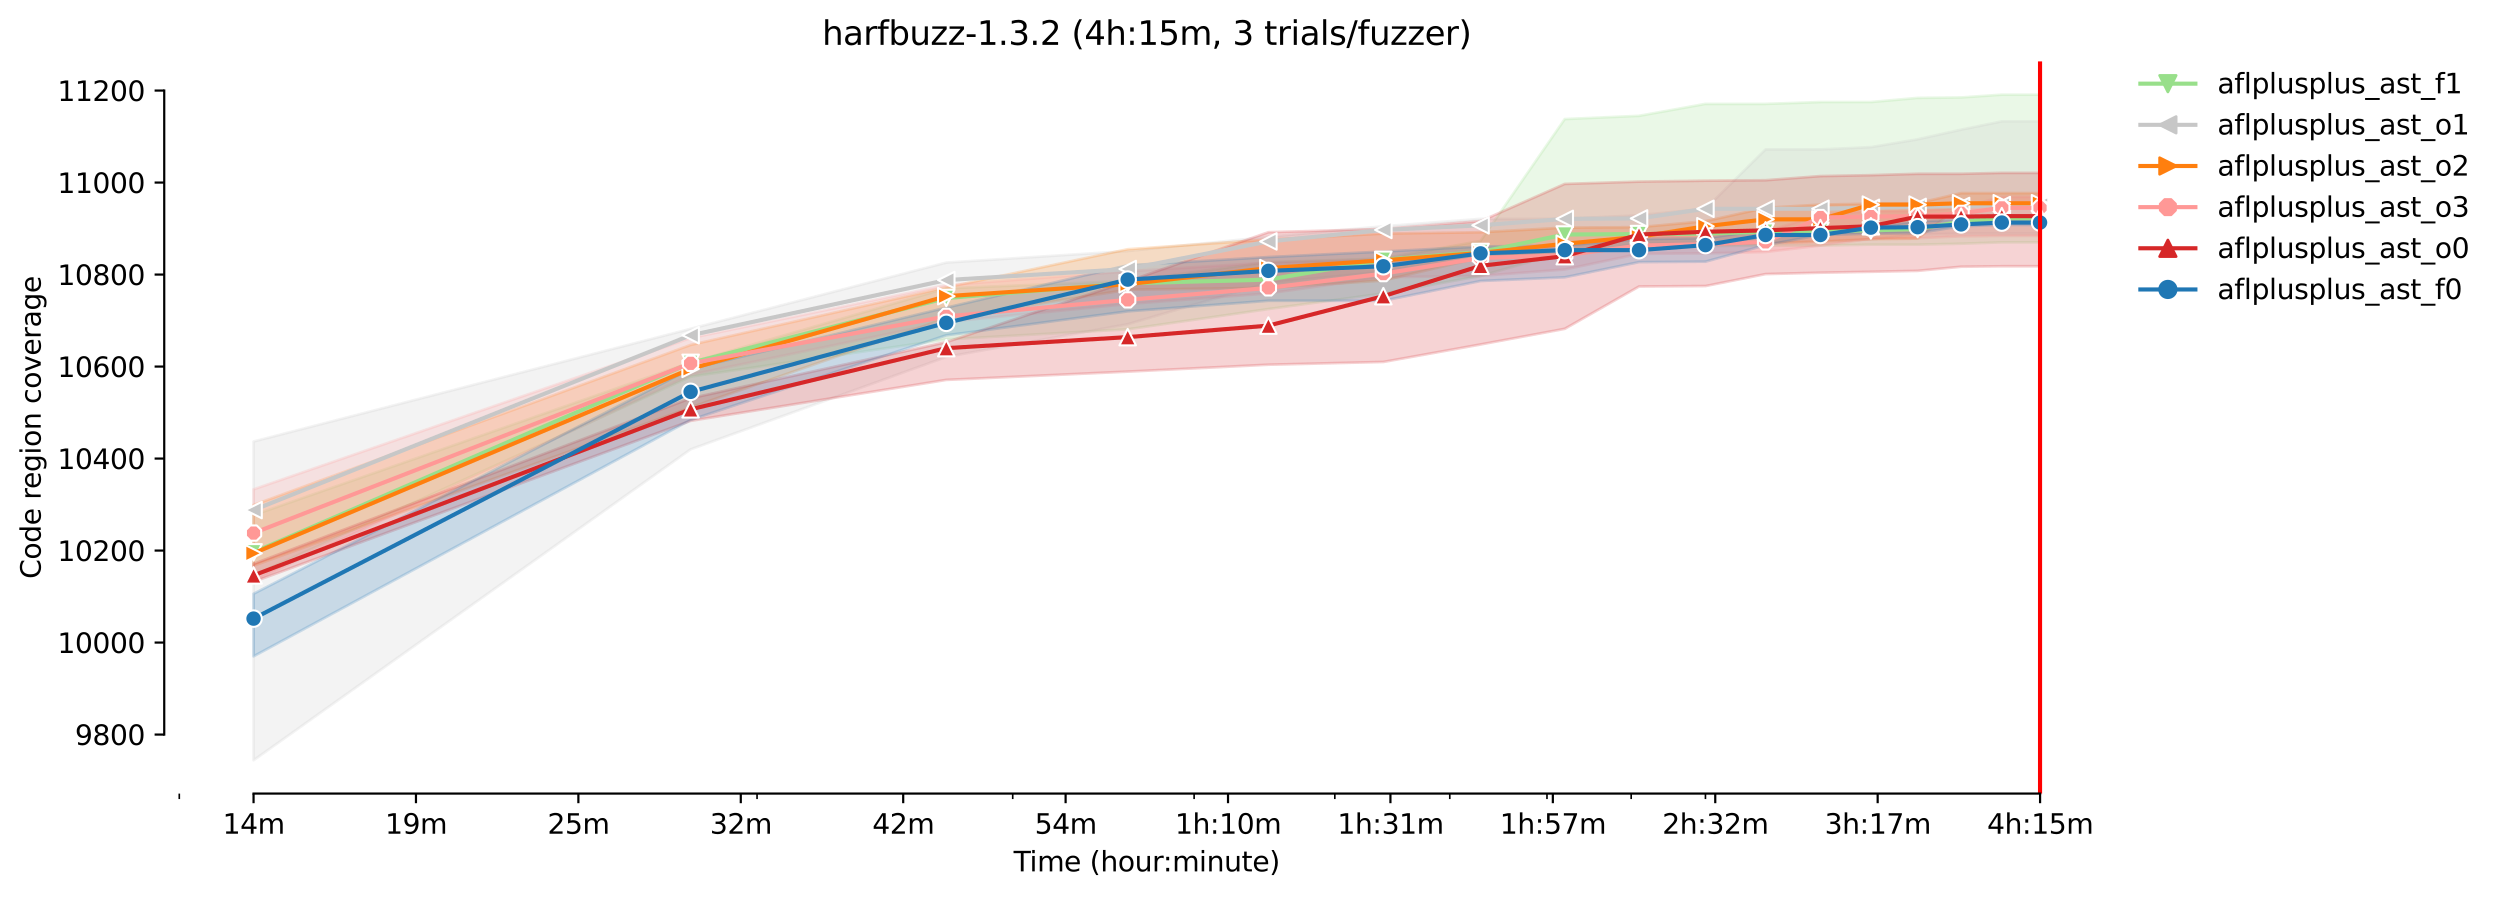 <?xml version="1.0" encoding="utf-8" standalone="no"?>
<!DOCTYPE svg PUBLIC "-//W3C//DTD SVG 1.1//EN"
  "http://www.w3.org/Graphics/SVG/1.1/DTD/svg11.dtd">
<svg xmlns:xlink="http://www.w3.org/1999/xlink" width="908.643pt" height="325.986pt" viewBox="0 0 908.643 325.986" xmlns="http://www.w3.org/2000/svg" version="1.1">
 <defs>
  <style type="text/css">*{stroke-linejoin: round; stroke-linecap: butt}</style>
 </defs>
 <g id="figure_1">
  <g id="patch_1">
   <path d="M 0 325.986 
L 908.643 325.986 
L 908.643 0 
L 0 0 
z
" style="fill: #ffffff"/>
  </g>
  <g id="axes_1">
   <g id="patch_2">
    <path d="M 59.691 288.43 
L 773.931 288.43 
L 773.931 22.318 
L 59.691 22.318 
z
" style="fill: #ffffff"/>
   </g>
   <g id="PolyCollection_1">
    <defs>
     <path id="m7e0f672634" d="M 92.156 -138.763 
L 92.156 -116.862 
L 251.01 -189.086 
L 343.933 -202.629 
L 409.864 -206.307 
L 461.003 -213.663 
L 502.787 -219.347 
L 538.115 -225.7 
L 568.718 -234.394 
L 595.711 -235.899 
L 619.857 -236.568 
L 641.7 -236.735 
L 661.641 -236.735 
L 679.985 -237.069 
L 696.969 -237.069 
L 712.781 -237.404 
L 727.571 -237.905 
L 741.465 -237.905 
L 741.465 -291.572 
L 741.465 -291.572 
L 727.571 -291.572 
L 712.781 -290.569 
L 696.969 -290.402 
L 679.985 -288.897 
L 661.641 -288.897 
L 641.7 -288.229 
L 619.857 -288.229 
L 595.711 -283.882 
L 568.718 -282.711 
L 538.115 -238.407 
L 502.787 -232.054 
L 461.003 -230.716 
L 409.864 -223.861 
L 343.933 -221.186 
L 251.01 -194.269 
L 92.156 -138.763 
z
" style="stroke: #98df8a; stroke-opacity: 0.2"/>
    </defs>
    <g clip-path="url(#p67d2690331)">
     <use xlink:href="#m7e0f672634" x="0" y="325.986" style="fill: #98df8a; fill-opacity: 0.2; stroke: #98df8a; stroke-opacity: 0.2"/>
    </g>
   </g>
   <g id="PolyCollection_2">
    <defs>
     <path id="m88850a70d4" d="M 92.156 -165.513 
L 92.156 -49.652 
L 251.01 -162.671 
L 343.933 -196.275 
L 409.864 -208.146 
L 461.003 -223.193 
L 502.787 -227.205 
L 538.115 -233.224 
L 568.718 -233.391 
L 595.711 -237.404 
L 619.857 -237.738 
L 641.7 -237.738 
L 661.641 -238.407 
L 679.985 -238.908 
L 696.969 -240.747 
L 712.781 -241.082 
L 727.571 -241.082 
L 741.465 -241.082 
L 741.465 -281.875 
L 741.465 -281.875 
L 727.571 -281.875 
L 712.781 -278.866 
L 696.969 -275.355 
L 679.985 -272.513 
L 661.641 -271.677 
L 641.7 -271.677 
L 619.857 -250.11 
L 595.711 -247.769 
L 568.718 -246.432 
L 538.115 -246.432 
L 502.787 -243.757 
L 461.003 -239.911 
L 409.864 -234.729 
L 343.933 -230.549 
L 251.01 -206.474 
L 92.156 -165.513 
z
" style="stroke: #c7c7c7; stroke-opacity: 0.2"/>
    </defs>
    <g clip-path="url(#p67d2690331)">
     <use xlink:href="#m88850a70d4" x="0" y="325.986" style="fill: #c7c7c7; fill-opacity: 0.2; stroke: #c7c7c7; stroke-opacity: 0.2"/>
    </g>
   </g>
   <g id="PolyCollection_3">
    <defs>
     <path id="m2d8a82d1c1" d="M 92.156 -142.441 
L 92.156 -120.372 
L 251.01 -177.885 
L 343.933 -210.319 
L 409.864 -220.685 
L 461.003 -221.354 
L 502.787 -224.029 
L 538.115 -232.388 
L 568.718 -234.561 
L 595.711 -235.397 
L 619.857 -237.236 
L 641.7 -237.571 
L 661.641 -238.072 
L 679.985 -239.075 
L 696.969 -239.243 
L 712.781 -251.447 
L 727.571 -251.782 
L 741.465 -251.782 
L 741.465 -255.794 
L 741.465 -255.794 
L 727.571 -255.794 
L 712.781 -255.794 
L 696.969 -252.116 
L 679.985 -251.949 
L 661.641 -251.614 
L 641.7 -250.444 
L 619.857 -245.596 
L 595.711 -243.422 
L 568.718 -243.255 
L 538.115 -241.583 
L 502.787 -241.082 
L 461.003 -238.908 
L 409.864 -235.397 
L 343.933 -221.521 
L 251.01 -200.622 
L 92.156 -142.441 
z
" style="stroke: #ff7f0e; stroke-opacity: 0.2"/>
    </defs>
    <g clip-path="url(#p67d2690331)">
     <use xlink:href="#m2d8a82d1c1" x="0" y="325.986" style="fill: #ff7f0e; fill-opacity: 0.2; stroke: #ff7f0e; stroke-opacity: 0.2"/>
    </g>
   </g>
   <g id="PolyCollection_4">
    <defs>
     <path id="m15f085190b" d="M 92.156 -148.126 
L 92.156 -114.855 
L 251.01 -189.755 
L 343.933 -208.982 
L 409.864 -215.502 
L 461.003 -219.347 
L 502.787 -225.199 
L 538.115 -225.7 
L 568.718 -228.041 
L 595.711 -233.725 
L 619.857 -233.893 
L 641.7 -234.394 
L 661.641 -236.735 
L 679.985 -239.243 
L 696.969 -239.41 
L 712.781 -240.079 
L 727.571 -240.246 
L 741.465 -240.246 
L 741.465 -254.457 
L 741.465 -254.457 
L 727.571 -254.457 
L 712.781 -250.444 
L 696.969 -249.274 
L 679.985 -249.274 
L 661.641 -247.936 
L 641.7 -241.75 
L 619.857 -240.413 
L 595.711 -239.911 
L 568.718 -236.902 
L 538.115 -233.558 
L 502.787 -231.719 
L 461.003 -230.549 
L 409.864 -227.372 
L 343.933 -222.357 
L 251.01 -203.13 
L 92.156 -148.126 
z
" style="stroke: #ff9896; stroke-opacity: 0.2"/>
    </defs>
    <g clip-path="url(#p67d2690331)">
     <use xlink:href="#m15f085190b" x="0" y="325.986" style="fill: #ff9896; fill-opacity: 0.2; stroke: #ff9896; stroke-opacity: 0.2"/>
    </g>
   </g>
   <g id="PolyCollection_5">
    <defs>
     <path id="m5d096bee19" d="M 92.156 -121.041 
L 92.156 -114.521 
L 251.01 -173.036 
L 343.933 -187.916 
L 409.864 -190.926 
L 461.003 -193.433 
L 502.787 -194.436 
L 538.115 -200.79 
L 568.718 -206.474 
L 595.711 -221.855 
L 619.857 -222.022 
L 641.7 -226.369 
L 661.641 -226.871 
L 679.985 -227.205 
L 696.969 -227.54 
L 712.781 -229.044 
L 727.571 -229.211 
L 741.465 -229.211 
L 741.465 -263.15 
L 741.465 -263.15 
L 727.571 -263.15 
L 712.781 -262.816 
L 696.969 -262.816 
L 679.985 -262.314 
L 661.641 -261.98 
L 641.7 -260.475 
L 619.857 -260.308 
L 595.711 -259.974 
L 568.718 -259.138 
L 538.115 -245.596 
L 502.787 -242.754 
L 461.003 -241.583 
L 409.864 -223.694 
L 343.933 -201.625 
L 251.01 -181.229 
L 92.156 -121.041 
z
" style="stroke: #d62728; stroke-opacity: 0.2"/>
    </defs>
    <g clip-path="url(#p67d2690331)">
     <use xlink:href="#m5d096bee19" x="0" y="325.986" style="fill: #d62728; fill-opacity: 0.2; stroke: #d62728; stroke-opacity: 0.2"/>
    </g>
   </g>
   <g id="PolyCollection_6">
    <defs>
     <path id="m6782f3c1c6" d="M 92.156 -110.174 
L 92.156 -87.437 
L 251.01 -173.371 
L 343.933 -204.133 
L 409.864 -212.827 
L 461.003 -216.672 
L 502.787 -216.672 
L 538.115 -223.861 
L 568.718 -225.199 
L 595.711 -230.716 
L 619.857 -230.883 
L 641.7 -236.902 
L 661.641 -240.58 
L 679.985 -241.082 
L 696.969 -241.249 
L 712.781 -243.757 
L 727.571 -244.258 
L 741.465 -244.258 
L 741.465 -246.766 
L 741.465 -246.766 
L 727.571 -246.766 
L 712.781 -246.097 
L 696.969 -245.596 
L 679.985 -243.422 
L 661.641 -242.754 
L 641.7 -242.419 
L 619.857 -239.41 
L 595.711 -239.075 
L 568.718 -236.735 
L 538.115 -236.4 
L 502.787 -234.561 
L 461.003 -232.555 
L 409.864 -229.546 
L 343.933 -214.165 
L 251.01 -191.929 
L 92.156 -110.174 
z
" style="stroke: #1f77b4; stroke-opacity: 0.2"/>
    </defs>
    <g clip-path="url(#p67d2690331)">
     <use xlink:href="#m6782f3c1c6" x="0" y="325.986" style="fill: #1f77b4; fill-opacity: 0.2; stroke: #1f77b4; stroke-opacity: 0.2"/>
    </g>
   </g>
   <g id="matplotlib.axis_1">
    <g id="xtick_1">
     <g id="line2d_1">
      <defs>
       <path id="m06842edf44" d="M 0 0 
L 0 3.5 
" style="stroke: #000000; stroke-width: 0.8"/>
      </defs>
      <g>
       <use xlink:href="#m06842edf44" x="92.156" y="288.43" style="stroke: #000000; stroke-width: 0.8"/>
      </g>
     </g>
     <g id="text_1">
      <!-- 14m -->
      <g transform="translate(80.923 303.029)scale(0.1 -0.1)">
       <defs>
        <path id="DejaVuSans-31" d="M 794 531 
L 1825 531 
L 1825 4091 
L 703 3866 
L 703 4441 
L 1819 4666 
L 2450 4666 
L 2450 531 
L 3481 531 
L 3481 0 
L 794 0 
L 794 531 
z
" transform="scale(0.016)"/>
        <path id="DejaVuSans-34" d="M 2419 4116 
L 825 1625 
L 2419 1625 
L 2419 4116 
z
M 2253 4666 
L 3047 4666 
L 3047 1625 
L 3713 1625 
L 3713 1100 
L 3047 1100 
L 3047 0 
L 2419 0 
L 2419 1100 
L 313 1100 
L 313 1709 
L 2253 4666 
z
" transform="scale(0.016)"/>
        <path id="DejaVuSans-6d" d="M 3328 2828 
Q 3544 3216 3844 3400 
Q 4144 3584 4550 3584 
Q 5097 3584 5394 3201 
Q 5691 2819 5691 2113 
L 5691 0 
L 5113 0 
L 5113 2094 
Q 5113 2597 4934 2840 
Q 4756 3084 4391 3084 
Q 3944 3084 3684 2787 
Q 3425 2491 3425 1978 
L 3425 0 
L 2847 0 
L 2847 2094 
Q 2847 2600 2669 2842 
Q 2491 3084 2119 3084 
Q 1678 3084 1418 2786 
Q 1159 2488 1159 1978 
L 1159 0 
L 581 0 
L 581 3500 
L 1159 3500 
L 1159 2956 
Q 1356 3278 1631 3431 
Q 1906 3584 2284 3584 
Q 2666 3584 2933 3390 
Q 3200 3197 3328 2828 
z
" transform="scale(0.016)"/>
       </defs>
       <use xlink:href="#DejaVuSans-31"/>
       <use xlink:href="#DejaVuSans-34" x="63.623"/>
       <use xlink:href="#DejaVuSans-6d" x="127.246"/>
      </g>
     </g>
    </g>
    <g id="xtick_2">
     <g id="line2d_2">
      <g>
       <use xlink:href="#m06842edf44" x="151.186" y="288.43" style="stroke: #000000; stroke-width: 0.8"/>
      </g>
     </g>
     <g id="text_2">
      <!-- 19m -->
      <g transform="translate(139.953 303.029)scale(0.1 -0.1)">
       <defs>
        <path id="DejaVuSans-39" d="M 703 97 
L 703 672 
Q 941 559 1184 500 
Q 1428 441 1663 441 
Q 2288 441 2617 861 
Q 2947 1281 2994 2138 
Q 2813 1869 2534 1725 
Q 2256 1581 1919 1581 
Q 1219 1581 811 2004 
Q 403 2428 403 3163 
Q 403 3881 828 4315 
Q 1253 4750 1959 4750 
Q 2769 4750 3195 4129 
Q 3622 3509 3622 2328 
Q 3622 1225 3098 567 
Q 2575 -91 1691 -91 
Q 1453 -91 1209 -44 
Q 966 3 703 97 
z
M 1959 2075 
Q 2384 2075 2632 2365 
Q 2881 2656 2881 3163 
Q 2881 3666 2632 3958 
Q 2384 4250 1959 4250 
Q 1534 4250 1286 3958 
Q 1038 3666 1038 3163 
Q 1038 2656 1286 2365 
Q 1534 2075 1959 2075 
z
" transform="scale(0.016)"/>
       </defs>
       <use xlink:href="#DejaVuSans-31"/>
       <use xlink:href="#DejaVuSans-39" x="63.623"/>
       <use xlink:href="#DejaVuSans-6d" x="127.246"/>
      </g>
     </g>
    </g>
    <g id="xtick_3">
     <g id="line2d_3">
      <g>
       <use xlink:href="#m06842edf44" x="210.215" y="288.43" style="stroke: #000000; stroke-width: 0.8"/>
      </g>
     </g>
     <g id="text_3">
      <!-- 25m -->
      <g transform="translate(198.982 303.029)scale(0.1 -0.1)">
       <defs>
        <path id="DejaVuSans-32" d="M 1228 531 
L 3431 531 
L 3431 0 
L 469 0 
L 469 531 
Q 828 903 1448 1529 
Q 2069 2156 2228 2338 
Q 2531 2678 2651 2914 
Q 2772 3150 2772 3378 
Q 2772 3750 2511 3984 
Q 2250 4219 1831 4219 
Q 1534 4219 1204 4116 
Q 875 4013 500 3803 
L 500 4441 
Q 881 4594 1212 4672 
Q 1544 4750 1819 4750 
Q 2544 4750 2975 4387 
Q 3406 4025 3406 3419 
Q 3406 3131 3298 2873 
Q 3191 2616 2906 2266 
Q 2828 2175 2409 1742 
Q 1991 1309 1228 531 
z
" transform="scale(0.016)"/>
        <path id="DejaVuSans-35" d="M 691 4666 
L 3169 4666 
L 3169 4134 
L 1269 4134 
L 1269 2991 
Q 1406 3038 1543 3061 
Q 1681 3084 1819 3084 
Q 2600 3084 3056 2656 
Q 3513 2228 3513 1497 
Q 3513 744 3044 326 
Q 2575 -91 1722 -91 
Q 1428 -91 1123 -41 
Q 819 9 494 109 
L 494 744 
Q 775 591 1075 516 
Q 1375 441 1709 441 
Q 2250 441 2565 725 
Q 2881 1009 2881 1497 
Q 2881 1984 2565 2268 
Q 2250 2553 1709 2553 
Q 1456 2553 1204 2497 
Q 953 2441 691 2322 
L 691 4666 
z
" transform="scale(0.016)"/>
       </defs>
       <use xlink:href="#DejaVuSans-32"/>
       <use xlink:href="#DejaVuSans-35" x="63.623"/>
       <use xlink:href="#DejaVuSans-6d" x="127.246"/>
      </g>
     </g>
    </g>
    <g id="xtick_4">
     <g id="line2d_4">
      <g>
       <use xlink:href="#m06842edf44" x="269.244" y="288.43" style="stroke: #000000; stroke-width: 0.8"/>
      </g>
     </g>
     <g id="text_4">
      <!-- 32m -->
      <g transform="translate(258.012 303.029)scale(0.1 -0.1)">
       <defs>
        <path id="DejaVuSans-33" d="M 2597 2516 
Q 3050 2419 3304 2112 
Q 3559 1806 3559 1356 
Q 3559 666 3084 287 
Q 2609 -91 1734 -91 
Q 1441 -91 1130 -33 
Q 819 25 488 141 
L 488 750 
Q 750 597 1062 519 
Q 1375 441 1716 441 
Q 2309 441 2620 675 
Q 2931 909 2931 1356 
Q 2931 1769 2642 2001 
Q 2353 2234 1838 2234 
L 1294 2234 
L 1294 2753 
L 1863 2753 
Q 2328 2753 2575 2939 
Q 2822 3125 2822 3475 
Q 2822 3834 2567 4026 
Q 2313 4219 1838 4219 
Q 1578 4219 1281 4162 
Q 984 4106 628 3988 
L 628 4550 
Q 988 4650 1302 4700 
Q 1616 4750 1894 4750 
Q 2613 4750 3031 4423 
Q 3450 4097 3450 3541 
Q 3450 3153 3228 2886 
Q 3006 2619 2597 2516 
z
" transform="scale(0.016)"/>
       </defs>
       <use xlink:href="#DejaVuSans-33"/>
       <use xlink:href="#DejaVuSans-32" x="63.623"/>
       <use xlink:href="#DejaVuSans-6d" x="127.246"/>
      </g>
     </g>
    </g>
    <g id="xtick_5">
     <g id="line2d_5">
      <g>
       <use xlink:href="#m06842edf44" x="328.274" y="288.43" style="stroke: #000000; stroke-width: 0.8"/>
      </g>
     </g>
     <g id="text_5">
      <!-- 42m -->
      <g transform="translate(317.041 303.029)scale(0.1 -0.1)">
       <use xlink:href="#DejaVuSans-34"/>
       <use xlink:href="#DejaVuSans-32" x="63.623"/>
       <use xlink:href="#DejaVuSans-6d" x="127.246"/>
      </g>
     </g>
    </g>
    <g id="xtick_6">
     <g id="line2d_6">
      <g>
       <use xlink:href="#m06842edf44" x="387.303" y="288.43" style="stroke: #000000; stroke-width: 0.8"/>
      </g>
     </g>
     <g id="text_6">
      <!-- 54m -->
      <g transform="translate(376.071 303.029)scale(0.1 -0.1)">
       <use xlink:href="#DejaVuSans-35"/>
       <use xlink:href="#DejaVuSans-34" x="63.623"/>
       <use xlink:href="#DejaVuSans-6d" x="127.246"/>
      </g>
     </g>
    </g>
    <g id="xtick_7">
     <g id="line2d_7">
      <g>
       <use xlink:href="#m06842edf44" x="446.333" y="288.43" style="stroke: #000000; stroke-width: 0.8"/>
      </g>
     </g>
     <g id="text_7">
      <!-- 1h:10m -->
      <g transform="translate(427.066 303.029)scale(0.1 -0.1)">
       <defs>
        <path id="DejaVuSans-68" d="M 3513 2113 
L 3513 0 
L 2938 0 
L 2938 2094 
Q 2938 2591 2744 2837 
Q 2550 3084 2163 3084 
Q 1697 3084 1428 2787 
Q 1159 2491 1159 1978 
L 1159 0 
L 581 0 
L 581 4863 
L 1159 4863 
L 1159 2956 
Q 1366 3272 1645 3428 
Q 1925 3584 2291 3584 
Q 2894 3584 3203 3211 
Q 3513 2838 3513 2113 
z
" transform="scale(0.016)"/>
        <path id="DejaVuSans-3a" d="M 750 794 
L 1409 794 
L 1409 0 
L 750 0 
L 750 794 
z
M 750 3309 
L 1409 3309 
L 1409 2516 
L 750 2516 
L 750 3309 
z
" transform="scale(0.016)"/>
        <path id="DejaVuSans-30" d="M 2034 4250 
Q 1547 4250 1301 3770 
Q 1056 3291 1056 2328 
Q 1056 1369 1301 889 
Q 1547 409 2034 409 
Q 2525 409 2770 889 
Q 3016 1369 3016 2328 
Q 3016 3291 2770 3770 
Q 2525 4250 2034 4250 
z
M 2034 4750 
Q 2819 4750 3233 4129 
Q 3647 3509 3647 2328 
Q 3647 1150 3233 529 
Q 2819 -91 2034 -91 
Q 1250 -91 836 529 
Q 422 1150 422 2328 
Q 422 3509 836 4129 
Q 1250 4750 2034 4750 
z
" transform="scale(0.016)"/>
       </defs>
       <use xlink:href="#DejaVuSans-31"/>
       <use xlink:href="#DejaVuSans-68" x="63.623"/>
       <use xlink:href="#DejaVuSans-3a" x="127.002"/>
       <use xlink:href="#DejaVuSans-31" x="160.693"/>
       <use xlink:href="#DejaVuSans-30" x="224.316"/>
       <use xlink:href="#DejaVuSans-6d" x="287.939"/>
      </g>
     </g>
    </g>
    <g id="xtick_8">
     <g id="line2d_8">
      <g>
       <use xlink:href="#m06842edf44" x="505.362" y="288.43" style="stroke: #000000; stroke-width: 0.8"/>
      </g>
     </g>
     <g id="text_8">
      <!-- 1h:31m -->
      <g transform="translate(486.095 303.029)scale(0.1 -0.1)">
       <use xlink:href="#DejaVuSans-31"/>
       <use xlink:href="#DejaVuSans-68" x="63.623"/>
       <use xlink:href="#DejaVuSans-3a" x="127.002"/>
       <use xlink:href="#DejaVuSans-33" x="160.693"/>
       <use xlink:href="#DejaVuSans-31" x="224.316"/>
       <use xlink:href="#DejaVuSans-6d" x="287.939"/>
      </g>
     </g>
    </g>
    <g id="xtick_9">
     <g id="line2d_9">
      <g>
       <use xlink:href="#m06842edf44" x="564.392" y="288.43" style="stroke: #000000; stroke-width: 0.8"/>
      </g>
     </g>
     <g id="text_9">
      <!-- 1h:57m -->
      <g transform="translate(545.125 303.029)scale(0.1 -0.1)">
       <defs>
        <path id="DejaVuSans-37" d="M 525 4666 
L 3525 4666 
L 3525 4397 
L 1831 0 
L 1172 0 
L 2766 4134 
L 525 4134 
L 525 4666 
z
" transform="scale(0.016)"/>
       </defs>
       <use xlink:href="#DejaVuSans-31"/>
       <use xlink:href="#DejaVuSans-68" x="63.623"/>
       <use xlink:href="#DejaVuSans-3a" x="127.002"/>
       <use xlink:href="#DejaVuSans-35" x="160.693"/>
       <use xlink:href="#DejaVuSans-37" x="224.316"/>
       <use xlink:href="#DejaVuSans-6d" x="287.939"/>
      </g>
     </g>
    </g>
    <g id="xtick_10">
     <g id="line2d_10">
      <g>
       <use xlink:href="#m06842edf44" x="623.421" y="288.43" style="stroke: #000000; stroke-width: 0.8"/>
      </g>
     </g>
     <g id="text_10">
      <!-- 2h:32m -->
      <g transform="translate(604.154 303.029)scale(0.1 -0.1)">
       <use xlink:href="#DejaVuSans-32"/>
       <use xlink:href="#DejaVuSans-68" x="63.623"/>
       <use xlink:href="#DejaVuSans-3a" x="127.002"/>
       <use xlink:href="#DejaVuSans-33" x="160.693"/>
       <use xlink:href="#DejaVuSans-32" x="224.316"/>
       <use xlink:href="#DejaVuSans-6d" x="287.939"/>
      </g>
     </g>
    </g>
    <g id="xtick_11">
     <g id="line2d_11">
      <g>
       <use xlink:href="#m06842edf44" x="682.451" y="288.43" style="stroke: #000000; stroke-width: 0.8"/>
      </g>
     </g>
     <g id="text_11">
      <!-- 3h:17m -->
      <g transform="translate(663.184 303.029)scale(0.1 -0.1)">
       <use xlink:href="#DejaVuSans-33"/>
       <use xlink:href="#DejaVuSans-68" x="63.623"/>
       <use xlink:href="#DejaVuSans-3a" x="127.002"/>
       <use xlink:href="#DejaVuSans-31" x="160.693"/>
       <use xlink:href="#DejaVuSans-37" x="224.316"/>
       <use xlink:href="#DejaVuSans-6d" x="287.939"/>
      </g>
     </g>
    </g>
    <g id="xtick_12">
     <g id="line2d_12">
      <g>
       <use xlink:href="#m06842edf44" x="741.48" y="288.43" style="stroke: #000000; stroke-width: 0.8"/>
      </g>
     </g>
     <g id="text_12">
      <!-- 4h:15m -->
      <g transform="translate(722.213 303.029)scale(0.1 -0.1)">
       <use xlink:href="#DejaVuSans-34"/>
       <use xlink:href="#DejaVuSans-68" x="63.623"/>
       <use xlink:href="#DejaVuSans-3a" x="127.002"/>
       <use xlink:href="#DejaVuSans-31" x="160.693"/>
       <use xlink:href="#DejaVuSans-35" x="224.316"/>
       <use xlink:href="#DejaVuSans-6d" x="287.939"/>
      </g>
     </g>
    </g>
    <g id="xtick_13">
     <g id="line2d_13">
      <defs>
       <path id="m1abf1efdbd" d="M 0 0 
L 0 2 
" style="stroke: #000000; stroke-width: 0.6"/>
      </defs>
      <g>
       <use xlink:href="#m1abf1efdbd" x="65.163" y="288.43" style="stroke: #000000; stroke-width: 0.6"/>
      </g>
     </g>
    </g>
    <g id="xtick_14">
     <g id="line2d_14">
      <g>
       <use xlink:href="#m1abf1efdbd" x="275.156" y="288.43" style="stroke: #000000; stroke-width: 0.6"/>
      </g>
     </g>
    </g>
    <g id="xtick_15">
     <g id="line2d_15">
      <g>
       <use xlink:href="#m1abf1efdbd" x="368.08" y="288.43" style="stroke: #000000; stroke-width: 0.6"/>
      </g>
     </g>
    </g>
    <g id="xtick_16">
     <g id="line2d_16">
      <g>
       <use xlink:href="#m1abf1efdbd" x="434.01" y="288.43" style="stroke: #000000; stroke-width: 0.6"/>
      </g>
     </g>
    </g>
    <g id="xtick_17">
     <g id="line2d_17">
      <g>
       <use xlink:href="#m1abf1efdbd" x="485.15" y="288.43" style="stroke: #000000; stroke-width: 0.6"/>
      </g>
     </g>
    </g>
    <g id="xtick_18">
     <g id="line2d_18">
      <g>
       <use xlink:href="#m1abf1efdbd" x="526.934" y="288.43" style="stroke: #000000; stroke-width: 0.6"/>
      </g>
     </g>
    </g>
    <g id="xtick_19">
     <g id="line2d_19">
      <g>
       <use xlink:href="#m1abf1efdbd" x="562.261" y="288.43" style="stroke: #000000; stroke-width: 0.6"/>
      </g>
     </g>
    </g>
    <g id="xtick_20">
     <g id="line2d_20">
      <g>
       <use xlink:href="#m1abf1efdbd" x="592.864" y="288.43" style="stroke: #000000; stroke-width: 0.6"/>
      </g>
     </g>
    </g>
    <g id="xtick_21">
     <g id="line2d_21">
      <g>
       <use xlink:href="#m1abf1efdbd" x="619.857" y="288.43" style="stroke: #000000; stroke-width: 0.6"/>
      </g>
     </g>
    </g>
    <g id="text_13">
     <!-- Time (hour:minute) -->
     <g transform="translate(368.404 316.707)scale(0.1 -0.1)">
      <defs>
       <path id="DejaVuSans-54" d="M -19 4666 
L 3928 4666 
L 3928 4134 
L 2272 4134 
L 2272 0 
L 1638 0 
L 1638 4134 
L -19 4134 
L -19 4666 
z
" transform="scale(0.016)"/>
       <path id="DejaVuSans-69" d="M 603 3500 
L 1178 3500 
L 1178 0 
L 603 0 
L 603 3500 
z
M 603 4863 
L 1178 4863 
L 1178 4134 
L 603 4134 
L 603 4863 
z
" transform="scale(0.016)"/>
       <path id="DejaVuSans-65" d="M 3597 1894 
L 3597 1613 
L 953 1613 
Q 991 1019 1311 708 
Q 1631 397 2203 397 
Q 2534 397 2845 478 
Q 3156 559 3463 722 
L 3463 178 
Q 3153 47 2828 -22 
Q 2503 -91 2169 -91 
Q 1331 -91 842 396 
Q 353 884 353 1716 
Q 353 2575 817 3079 
Q 1281 3584 2069 3584 
Q 2775 3584 3186 3129 
Q 3597 2675 3597 1894 
z
M 3022 2063 
Q 3016 2534 2758 2815 
Q 2500 3097 2075 3097 
Q 1594 3097 1305 2825 
Q 1016 2553 972 2059 
L 3022 2063 
z
" transform="scale(0.016)"/>
       <path id="DejaVuSans-20" transform="scale(0.016)"/>
       <path id="DejaVuSans-28" d="M 1984 4856 
Q 1566 4138 1362 3434 
Q 1159 2731 1159 2009 
Q 1159 1288 1364 580 
Q 1569 -128 1984 -844 
L 1484 -844 
Q 1016 -109 783 600 
Q 550 1309 550 2009 
Q 550 2706 781 3412 
Q 1013 4119 1484 4856 
L 1984 4856 
z
" transform="scale(0.016)"/>
       <path id="DejaVuSans-6f" d="M 1959 3097 
Q 1497 3097 1228 2736 
Q 959 2375 959 1747 
Q 959 1119 1226 758 
Q 1494 397 1959 397 
Q 2419 397 2687 759 
Q 2956 1122 2956 1747 
Q 2956 2369 2687 2733 
Q 2419 3097 1959 3097 
z
M 1959 3584 
Q 2709 3584 3137 3096 
Q 3566 2609 3566 1747 
Q 3566 888 3137 398 
Q 2709 -91 1959 -91 
Q 1206 -91 779 398 
Q 353 888 353 1747 
Q 353 2609 779 3096 
Q 1206 3584 1959 3584 
z
" transform="scale(0.016)"/>
       <path id="DejaVuSans-75" d="M 544 1381 
L 544 3500 
L 1119 3500 
L 1119 1403 
Q 1119 906 1312 657 
Q 1506 409 1894 409 
Q 2359 409 2629 706 
Q 2900 1003 2900 1516 
L 2900 3500 
L 3475 3500 
L 3475 0 
L 2900 0 
L 2900 538 
Q 2691 219 2414 64 
Q 2138 -91 1772 -91 
Q 1169 -91 856 284 
Q 544 659 544 1381 
z
M 1991 3584 
L 1991 3584 
z
" transform="scale(0.016)"/>
       <path id="DejaVuSans-72" d="M 2631 2963 
Q 2534 3019 2420 3045 
Q 2306 3072 2169 3072 
Q 1681 3072 1420 2755 
Q 1159 2438 1159 1844 
L 1159 0 
L 581 0 
L 581 3500 
L 1159 3500 
L 1159 2956 
Q 1341 3275 1631 3429 
Q 1922 3584 2338 3584 
Q 2397 3584 2469 3576 
Q 2541 3569 2628 3553 
L 2631 2963 
z
" transform="scale(0.016)"/>
       <path id="DejaVuSans-6e" d="M 3513 2113 
L 3513 0 
L 2938 0 
L 2938 2094 
Q 2938 2591 2744 2837 
Q 2550 3084 2163 3084 
Q 1697 3084 1428 2787 
Q 1159 2491 1159 1978 
L 1159 0 
L 581 0 
L 581 3500 
L 1159 3500 
L 1159 2956 
Q 1366 3272 1645 3428 
Q 1925 3584 2291 3584 
Q 2894 3584 3203 3211 
Q 3513 2838 3513 2113 
z
" transform="scale(0.016)"/>
       <path id="DejaVuSans-74" d="M 1172 4494 
L 1172 3500 
L 2356 3500 
L 2356 3053 
L 1172 3053 
L 1172 1153 
Q 1172 725 1289 603 
Q 1406 481 1766 481 
L 2356 481 
L 2356 0 
L 1766 0 
Q 1100 0 847 248 
Q 594 497 594 1153 
L 594 3053 
L 172 3053 
L 172 3500 
L 594 3500 
L 594 4494 
L 1172 4494 
z
" transform="scale(0.016)"/>
       <path id="DejaVuSans-29" d="M 513 4856 
L 1013 4856 
Q 1481 4119 1714 3412 
Q 1947 2706 1947 2009 
Q 1947 1309 1714 600 
Q 1481 -109 1013 -844 
L 513 -844 
Q 928 -128 1133 580 
Q 1338 1288 1338 2009 
Q 1338 2731 1133 3434 
Q 928 4138 513 4856 
z
" transform="scale(0.016)"/>
      </defs>
      <use xlink:href="#DejaVuSans-54"/>
      <use xlink:href="#DejaVuSans-69" x="57.959"/>
      <use xlink:href="#DejaVuSans-6d" x="85.742"/>
      <use xlink:href="#DejaVuSans-65" x="183.154"/>
      <use xlink:href="#DejaVuSans-20" x="244.678"/>
      <use xlink:href="#DejaVuSans-28" x="276.465"/>
      <use xlink:href="#DejaVuSans-68" x="315.479"/>
      <use xlink:href="#DejaVuSans-6f" x="378.857"/>
      <use xlink:href="#DejaVuSans-75" x="440.039"/>
      <use xlink:href="#DejaVuSans-72" x="503.418"/>
      <use xlink:href="#DejaVuSans-3a" x="542.781"/>
      <use xlink:href="#DejaVuSans-6d" x="576.473"/>
      <use xlink:href="#DejaVuSans-69" x="673.885"/>
      <use xlink:href="#DejaVuSans-6e" x="701.668"/>
      <use xlink:href="#DejaVuSans-75" x="765.047"/>
      <use xlink:href="#DejaVuSans-74" x="828.426"/>
      <use xlink:href="#DejaVuSans-65" x="867.635"/>
      <use xlink:href="#DejaVuSans-29" x="929.158"/>
     </g>
    </g>
   </g>
   <g id="matplotlib.axis_2">
    <g id="ytick_1">
     <g id="line2d_22">
      <defs>
       <path id="m608135af60" d="M 0 0 
L -3.5 0 
" style="stroke: #000000; stroke-width: 0.8"/>
      </defs>
      <g>
       <use xlink:href="#m608135af60" x="59.691" y="266.972" style="stroke: #000000; stroke-width: 0.8"/>
      </g>
     </g>
     <g id="text_14">
      <!-- 9800 -->
      <g transform="translate(27.241 270.771)scale(0.1 -0.1)">
       <defs>
        <path id="DejaVuSans-38" d="M 2034 2216 
Q 1584 2216 1326 1975 
Q 1069 1734 1069 1313 
Q 1069 891 1326 650 
Q 1584 409 2034 409 
Q 2484 409 2743 651 
Q 3003 894 3003 1313 
Q 3003 1734 2745 1975 
Q 2488 2216 2034 2216 
z
M 1403 2484 
Q 997 2584 770 2862 
Q 544 3141 544 3541 
Q 544 4100 942 4425 
Q 1341 4750 2034 4750 
Q 2731 4750 3128 4425 
Q 3525 4100 3525 3541 
Q 3525 3141 3298 2862 
Q 3072 2584 2669 2484 
Q 3125 2378 3379 2068 
Q 3634 1759 3634 1313 
Q 3634 634 3220 271 
Q 2806 -91 2034 -91 
Q 1263 -91 848 271 
Q 434 634 434 1313 
Q 434 1759 690 2068 
Q 947 2378 1403 2484 
z
M 1172 3481 
Q 1172 3119 1398 2916 
Q 1625 2713 2034 2713 
Q 2441 2713 2670 2916 
Q 2900 3119 2900 3481 
Q 2900 3844 2670 4047 
Q 2441 4250 2034 4250 
Q 1625 4250 1398 4047 
Q 1172 3844 1172 3481 
z
" transform="scale(0.016)"/>
       </defs>
       <use xlink:href="#DejaVuSans-39"/>
       <use xlink:href="#DejaVuSans-38" x="63.623"/>
       <use xlink:href="#DejaVuSans-30" x="127.246"/>
       <use xlink:href="#DejaVuSans-30" x="190.869"/>
      </g>
     </g>
    </g>
    <g id="ytick_2">
     <g id="line2d_23">
      <g>
       <use xlink:href="#m608135af60" x="59.691" y="233.534" style="stroke: #000000; stroke-width: 0.8"/>
      </g>
     </g>
     <g id="text_15">
      <!-- 10000 -->
      <g transform="translate(20.878 237.333)scale(0.1 -0.1)">
       <use xlink:href="#DejaVuSans-31"/>
       <use xlink:href="#DejaVuSans-30" x="63.623"/>
       <use xlink:href="#DejaVuSans-30" x="127.246"/>
       <use xlink:href="#DejaVuSans-30" x="190.869"/>
       <use xlink:href="#DejaVuSans-30" x="254.492"/>
      </g>
     </g>
    </g>
    <g id="ytick_3">
     <g id="line2d_24">
      <g>
       <use xlink:href="#m608135af60" x="59.691" y="200.097" style="stroke: #000000; stroke-width: 0.8"/>
      </g>
     </g>
     <g id="text_16">
      <!-- 10200 -->
      <g transform="translate(20.878 203.896)scale(0.1 -0.1)">
       <use xlink:href="#DejaVuSans-31"/>
       <use xlink:href="#DejaVuSans-30" x="63.623"/>
       <use xlink:href="#DejaVuSans-32" x="127.246"/>
       <use xlink:href="#DejaVuSans-30" x="190.869"/>
       <use xlink:href="#DejaVuSans-30" x="254.492"/>
      </g>
     </g>
    </g>
    <g id="ytick_4">
     <g id="line2d_25">
      <g>
       <use xlink:href="#m608135af60" x="59.691" y="166.659" style="stroke: #000000; stroke-width: 0.8"/>
      </g>
     </g>
     <g id="text_17">
      <!-- 10400 -->
      <g transform="translate(20.878 170.458)scale(0.1 -0.1)">
       <use xlink:href="#DejaVuSans-31"/>
       <use xlink:href="#DejaVuSans-30" x="63.623"/>
       <use xlink:href="#DejaVuSans-34" x="127.246"/>
       <use xlink:href="#DejaVuSans-30" x="190.869"/>
       <use xlink:href="#DejaVuSans-30" x="254.492"/>
      </g>
     </g>
    </g>
    <g id="ytick_5">
     <g id="line2d_26">
      <g>
       <use xlink:href="#m608135af60" x="59.691" y="133.222" style="stroke: #000000; stroke-width: 0.8"/>
      </g>
     </g>
     <g id="text_18">
      <!-- 10600 -->
      <g transform="translate(20.878 137.021)scale(0.1 -0.1)">
       <defs>
        <path id="DejaVuSans-36" d="M 2113 2584 
Q 1688 2584 1439 2293 
Q 1191 2003 1191 1497 
Q 1191 994 1439 701 
Q 1688 409 2113 409 
Q 2538 409 2786 701 
Q 3034 994 3034 1497 
Q 3034 2003 2786 2293 
Q 2538 2584 2113 2584 
z
M 3366 4563 
L 3366 3988 
Q 3128 4100 2886 4159 
Q 2644 4219 2406 4219 
Q 1781 4219 1451 3797 
Q 1122 3375 1075 2522 
Q 1259 2794 1537 2939 
Q 1816 3084 2150 3084 
Q 2853 3084 3261 2657 
Q 3669 2231 3669 1497 
Q 3669 778 3244 343 
Q 2819 -91 2113 -91 
Q 1303 -91 875 529 
Q 447 1150 447 2328 
Q 447 3434 972 4092 
Q 1497 4750 2381 4750 
Q 2619 4750 2861 4703 
Q 3103 4656 3366 4563 
z
" transform="scale(0.016)"/>
       </defs>
       <use xlink:href="#DejaVuSans-31"/>
       <use xlink:href="#DejaVuSans-30" x="63.623"/>
       <use xlink:href="#DejaVuSans-36" x="127.246"/>
       <use xlink:href="#DejaVuSans-30" x="190.869"/>
       <use xlink:href="#DejaVuSans-30" x="254.492"/>
      </g>
     </g>
    </g>
    <g id="ytick_6">
     <g id="line2d_27">
      <g>
       <use xlink:href="#m608135af60" x="59.691" y="99.784" style="stroke: #000000; stroke-width: 0.8"/>
      </g>
     </g>
     <g id="text_19">
      <!-- 10800 -->
      <g transform="translate(20.878 103.584)scale(0.1 -0.1)">
       <use xlink:href="#DejaVuSans-31"/>
       <use xlink:href="#DejaVuSans-30" x="63.623"/>
       <use xlink:href="#DejaVuSans-38" x="127.246"/>
       <use xlink:href="#DejaVuSans-30" x="190.869"/>
       <use xlink:href="#DejaVuSans-30" x="254.492"/>
      </g>
     </g>
    </g>
    <g id="ytick_7">
     <g id="line2d_28">
      <g>
       <use xlink:href="#m608135af60" x="59.691" y="66.347" style="stroke: #000000; stroke-width: 0.8"/>
      </g>
     </g>
     <g id="text_20">
      <!-- 11000 -->
      <g transform="translate(20.878 70.146)scale(0.1 -0.1)">
       <use xlink:href="#DejaVuSans-31"/>
       <use xlink:href="#DejaVuSans-31" x="63.623"/>
       <use xlink:href="#DejaVuSans-30" x="127.246"/>
       <use xlink:href="#DejaVuSans-30" x="190.869"/>
       <use xlink:href="#DejaVuSans-30" x="254.492"/>
      </g>
     </g>
    </g>
    <g id="ytick_8">
     <g id="line2d_29">
      <g>
       <use xlink:href="#m608135af60" x="59.691" y="32.909" style="stroke: #000000; stroke-width: 0.8"/>
      </g>
     </g>
     <g id="text_21">
      <!-- 11200 -->
      <g transform="translate(20.878 36.709)scale(0.1 -0.1)">
       <use xlink:href="#DejaVuSans-31"/>
       <use xlink:href="#DejaVuSans-31" x="63.623"/>
       <use xlink:href="#DejaVuSans-32" x="127.246"/>
       <use xlink:href="#DejaVuSans-30" x="190.869"/>
       <use xlink:href="#DejaVuSans-30" x="254.492"/>
      </g>
     </g>
    </g>
    <g id="text_22">
     <!-- Code region coverage -->
     <g transform="translate(14.798 210.38)rotate(-90)scale(0.1 -0.1)">
      <defs>
       <path id="DejaVuSans-43" d="M 4122 4306 
L 4122 3641 
Q 3803 3938 3442 4084 
Q 3081 4231 2675 4231 
Q 1875 4231 1450 3742 
Q 1025 3253 1025 2328 
Q 1025 1406 1450 917 
Q 1875 428 2675 428 
Q 3081 428 3442 575 
Q 3803 722 4122 1019 
L 4122 359 
Q 3791 134 3420 21 
Q 3050 -91 2638 -91 
Q 1578 -91 968 557 
Q 359 1206 359 2328 
Q 359 3453 968 4101 
Q 1578 4750 2638 4750 
Q 3056 4750 3426 4639 
Q 3797 4528 4122 4306 
z
" transform="scale(0.016)"/>
       <path id="DejaVuSans-64" d="M 2906 2969 
L 2906 4863 
L 3481 4863 
L 3481 0 
L 2906 0 
L 2906 525 
Q 2725 213 2448 61 
Q 2172 -91 1784 -91 
Q 1150 -91 751 415 
Q 353 922 353 1747 
Q 353 2572 751 3078 
Q 1150 3584 1784 3584 
Q 2172 3584 2448 3432 
Q 2725 3281 2906 2969 
z
M 947 1747 
Q 947 1113 1208 752 
Q 1469 391 1925 391 
Q 2381 391 2643 752 
Q 2906 1113 2906 1747 
Q 2906 2381 2643 2742 
Q 2381 3103 1925 3103 
Q 1469 3103 1208 2742 
Q 947 2381 947 1747 
z
" transform="scale(0.016)"/>
       <path id="DejaVuSans-67" d="M 2906 1791 
Q 2906 2416 2648 2759 
Q 2391 3103 1925 3103 
Q 1463 3103 1205 2759 
Q 947 2416 947 1791 
Q 947 1169 1205 825 
Q 1463 481 1925 481 
Q 2391 481 2648 825 
Q 2906 1169 2906 1791 
z
M 3481 434 
Q 3481 -459 3084 -895 
Q 2688 -1331 1869 -1331 
Q 1566 -1331 1297 -1286 
Q 1028 -1241 775 -1147 
L 775 -588 
Q 1028 -725 1275 -790 
Q 1522 -856 1778 -856 
Q 2344 -856 2625 -561 
Q 2906 -266 2906 331 
L 2906 616 
Q 2728 306 2450 153 
Q 2172 0 1784 0 
Q 1141 0 747 490 
Q 353 981 353 1791 
Q 353 2603 747 3093 
Q 1141 3584 1784 3584 
Q 2172 3584 2450 3431 
Q 2728 3278 2906 2969 
L 2906 3500 
L 3481 3500 
L 3481 434 
z
" transform="scale(0.016)"/>
       <path id="DejaVuSans-63" d="M 3122 3366 
L 3122 2828 
Q 2878 2963 2633 3030 
Q 2388 3097 2138 3097 
Q 1578 3097 1268 2742 
Q 959 2388 959 1747 
Q 959 1106 1268 751 
Q 1578 397 2138 397 
Q 2388 397 2633 464 
Q 2878 531 3122 666 
L 3122 134 
Q 2881 22 2623 -34 
Q 2366 -91 2075 -91 
Q 1284 -91 818 406 
Q 353 903 353 1747 
Q 353 2603 823 3093 
Q 1294 3584 2113 3584 
Q 2378 3584 2631 3529 
Q 2884 3475 3122 3366 
z
" transform="scale(0.016)"/>
       <path id="DejaVuSans-76" d="M 191 3500 
L 800 3500 
L 1894 563 
L 2988 3500 
L 3597 3500 
L 2284 0 
L 1503 0 
L 191 3500 
z
" transform="scale(0.016)"/>
       <path id="DejaVuSans-61" d="M 2194 1759 
Q 1497 1759 1228 1600 
Q 959 1441 959 1056 
Q 959 750 1161 570 
Q 1363 391 1709 391 
Q 2188 391 2477 730 
Q 2766 1069 2766 1631 
L 2766 1759 
L 2194 1759 
z
M 3341 1997 
L 3341 0 
L 2766 0 
L 2766 531 
Q 2569 213 2275 61 
Q 1981 -91 1556 -91 
Q 1019 -91 701 211 
Q 384 513 384 1019 
Q 384 1609 779 1909 
Q 1175 2209 1959 2209 
L 2766 2209 
L 2766 2266 
Q 2766 2663 2505 2880 
Q 2244 3097 1772 3097 
Q 1472 3097 1187 3025 
Q 903 2953 641 2809 
L 641 3341 
Q 956 3463 1253 3523 
Q 1550 3584 1831 3584 
Q 2591 3584 2966 3190 
Q 3341 2797 3341 1997 
z
" transform="scale(0.016)"/>
      </defs>
      <use xlink:href="#DejaVuSans-43"/>
      <use xlink:href="#DejaVuSans-6f" x="69.824"/>
      <use xlink:href="#DejaVuSans-64" x="131.006"/>
      <use xlink:href="#DejaVuSans-65" x="194.482"/>
      <use xlink:href="#DejaVuSans-20" x="256.006"/>
      <use xlink:href="#DejaVuSans-72" x="287.793"/>
      <use xlink:href="#DejaVuSans-65" x="326.656"/>
      <use xlink:href="#DejaVuSans-67" x="388.18"/>
      <use xlink:href="#DejaVuSans-69" x="451.656"/>
      <use xlink:href="#DejaVuSans-6f" x="479.439"/>
      <use xlink:href="#DejaVuSans-6e" x="540.621"/>
      <use xlink:href="#DejaVuSans-20" x="604"/>
      <use xlink:href="#DejaVuSans-63" x="635.787"/>
      <use xlink:href="#DejaVuSans-6f" x="690.768"/>
      <use xlink:href="#DejaVuSans-76" x="751.949"/>
      <use xlink:href="#DejaVuSans-65" x="811.129"/>
      <use xlink:href="#DejaVuSans-72" x="872.652"/>
      <use xlink:href="#DejaVuSans-61" x="913.766"/>
      <use xlink:href="#DejaVuSans-67" x="975.045"/>
      <use xlink:href="#DejaVuSans-65" x="1038.521"/>
     </g>
    </g>
   </g>
   <g id="line2d_30">
    <path d="M 92.156 200.765 
L 251.01 131.884 
L 343.933 108.311 
L 409.864 102.961 
L 461.003 101.623 
L 502.787 94.434 
L 538.115 91.592 
L 568.718 85.239 
L 595.711 85.072 
L 619.857 84.905 
L 641.7 84.236 
L 661.641 83.902 
L 679.985 83.734 
L 696.969 83.233 
L 712.781 80.558 
L 727.571 79.388 
L 741.465 79.388 
" clip-path="url(#p67d2690331)" style="fill: none; stroke: #98df8a; stroke-width: 1.5; stroke-linecap: square"/>
    <defs>
     <path id="me8f82e3f8a" d="M -0 3 
L 3 -3 
L -3 -3 
z
" style="stroke: #ffffff; stroke-width: 0.75; stroke-linejoin: miter"/>
    </defs>
    <g clip-path="url(#p67d2690331)">
     <use xlink:href="#me8f82e3f8a" x="92.156" y="200.765" style="fill: #98df8a; stroke: #ffffff; stroke-width: 0.75; stroke-linejoin: miter"/>
     <use xlink:href="#me8f82e3f8a" x="251.01" y="131.884" style="fill: #98df8a; stroke: #ffffff; stroke-width: 0.75; stroke-linejoin: miter"/>
     <use xlink:href="#me8f82e3f8a" x="343.933" y="108.311" style="fill: #98df8a; stroke: #ffffff; stroke-width: 0.75; stroke-linejoin: miter"/>
     <use xlink:href="#me8f82e3f8a" x="409.864" y="102.961" style="fill: #98df8a; stroke: #ffffff; stroke-width: 0.75; stroke-linejoin: miter"/>
     <use xlink:href="#me8f82e3f8a" x="461.003" y="101.623" style="fill: #98df8a; stroke: #ffffff; stroke-width: 0.75; stroke-linejoin: miter"/>
     <use xlink:href="#me8f82e3f8a" x="502.787" y="94.434" style="fill: #98df8a; stroke: #ffffff; stroke-width: 0.75; stroke-linejoin: miter"/>
     <use xlink:href="#me8f82e3f8a" x="538.115" y="91.592" style="fill: #98df8a; stroke: #ffffff; stroke-width: 0.75; stroke-linejoin: miter"/>
     <use xlink:href="#me8f82e3f8a" x="568.718" y="85.239" style="fill: #98df8a; stroke: #ffffff; stroke-width: 0.75; stroke-linejoin: miter"/>
     <use xlink:href="#me8f82e3f8a" x="595.711" y="85.072" style="fill: #98df8a; stroke: #ffffff; stroke-width: 0.75; stroke-linejoin: miter"/>
     <use xlink:href="#me8f82e3f8a" x="619.857" y="84.905" style="fill: #98df8a; stroke: #ffffff; stroke-width: 0.75; stroke-linejoin: miter"/>
     <use xlink:href="#me8f82e3f8a" x="641.7" y="84.236" style="fill: #98df8a; stroke: #ffffff; stroke-width: 0.75; stroke-linejoin: miter"/>
     <use xlink:href="#me8f82e3f8a" x="661.641" y="83.902" style="fill: #98df8a; stroke: #ffffff; stroke-width: 0.75; stroke-linejoin: miter"/>
     <use xlink:href="#me8f82e3f8a" x="679.985" y="83.734" style="fill: #98df8a; stroke: #ffffff; stroke-width: 0.75; stroke-linejoin: miter"/>
     <use xlink:href="#me8f82e3f8a" x="696.969" y="83.233" style="fill: #98df8a; stroke: #ffffff; stroke-width: 0.75; stroke-linejoin: miter"/>
     <use xlink:href="#me8f82e3f8a" x="712.781" y="80.558" style="fill: #98df8a; stroke: #ffffff; stroke-width: 0.75; stroke-linejoin: miter"/>
     <use xlink:href="#me8f82e3f8a" x="727.571" y="79.388" style="fill: #98df8a; stroke: #ffffff; stroke-width: 0.75; stroke-linejoin: miter"/>
     <use xlink:href="#me8f82e3f8a" x="741.465" y="79.388" style="fill: #98df8a; stroke: #ffffff; stroke-width: 0.75; stroke-linejoin: miter"/>
    </g>
   </g>
   <g id="line2d_31">
    <path d="M 92.156 185.384 
L 251.01 121.853 
L 343.933 101.791 
L 409.864 97.778 
L 461.003 87.747 
L 502.787 83.567 
L 538.115 81.895 
L 568.718 79.555 
L 595.711 79.388 
L 619.857 75.877 
L 641.7 75.877 
L 661.641 75.877 
L 679.985 75.542 
L 696.969 75.208 
L 712.781 74.873 
L 727.571 74.539 
L 741.465 74.539 
" clip-path="url(#p67d2690331)" style="fill: none; stroke: #c7c7c7; stroke-width: 1.5; stroke-linecap: square"/>
    <defs>
     <path id="m91e475b0e3" d="M -3 -0 
L 3 3 
L 3 -3 
z
" style="stroke: #ffffff; stroke-width: 0.75; stroke-linejoin: miter"/>
    </defs>
    <g clip-path="url(#p67d2690331)">
     <use xlink:href="#m91e475b0e3" x="92.156" y="185.384" style="fill: #c7c7c7; stroke: #ffffff; stroke-width: 0.75; stroke-linejoin: miter"/>
     <use xlink:href="#m91e475b0e3" x="251.01" y="121.853" style="fill: #c7c7c7; stroke: #ffffff; stroke-width: 0.75; stroke-linejoin: miter"/>
     <use xlink:href="#m91e475b0e3" x="343.933" y="101.791" style="fill: #c7c7c7; stroke: #ffffff; stroke-width: 0.75; stroke-linejoin: miter"/>
     <use xlink:href="#m91e475b0e3" x="409.864" y="97.778" style="fill: #c7c7c7; stroke: #ffffff; stroke-width: 0.75; stroke-linejoin: miter"/>
     <use xlink:href="#m91e475b0e3" x="461.003" y="87.747" style="fill: #c7c7c7; stroke: #ffffff; stroke-width: 0.75; stroke-linejoin: miter"/>
     <use xlink:href="#m91e475b0e3" x="502.787" y="83.567" style="fill: #c7c7c7; stroke: #ffffff; stroke-width: 0.75; stroke-linejoin: miter"/>
     <use xlink:href="#m91e475b0e3" x="538.115" y="81.895" style="fill: #c7c7c7; stroke: #ffffff; stroke-width: 0.75; stroke-linejoin: miter"/>
     <use xlink:href="#m91e475b0e3" x="568.718" y="79.555" style="fill: #c7c7c7; stroke: #ffffff; stroke-width: 0.75; stroke-linejoin: miter"/>
     <use xlink:href="#m91e475b0e3" x="595.711" y="79.388" style="fill: #c7c7c7; stroke: #ffffff; stroke-width: 0.75; stroke-linejoin: miter"/>
     <use xlink:href="#m91e475b0e3" x="619.857" y="75.877" style="fill: #c7c7c7; stroke: #ffffff; stroke-width: 0.75; stroke-linejoin: miter"/>
     <use xlink:href="#m91e475b0e3" x="641.7" y="75.877" style="fill: #c7c7c7; stroke: #ffffff; stroke-width: 0.75; stroke-linejoin: miter"/>
     <use xlink:href="#m91e475b0e3" x="661.641" y="75.877" style="fill: #c7c7c7; stroke: #ffffff; stroke-width: 0.75; stroke-linejoin: miter"/>
     <use xlink:href="#m91e475b0e3" x="679.985" y="75.542" style="fill: #c7c7c7; stroke: #ffffff; stroke-width: 0.75; stroke-linejoin: miter"/>
     <use xlink:href="#m91e475b0e3" x="696.969" y="75.208" style="fill: #c7c7c7; stroke: #ffffff; stroke-width: 0.75; stroke-linejoin: miter"/>
     <use xlink:href="#m91e475b0e3" x="712.781" y="74.873" style="fill: #c7c7c7; stroke: #ffffff; stroke-width: 0.75; stroke-linejoin: miter"/>
     <use xlink:href="#m91e475b0e3" x="727.571" y="74.539" style="fill: #c7c7c7; stroke: #ffffff; stroke-width: 0.75; stroke-linejoin: miter"/>
     <use xlink:href="#m91e475b0e3" x="741.465" y="74.539" style="fill: #c7c7c7; stroke: #ffffff; stroke-width: 0.75; stroke-linejoin: miter"/>
    </g>
   </g>
   <g id="line2d_32">
    <path d="M 92.156 201.1 
L 251.01 134.058 
L 343.933 107.642 
L 409.864 103.295 
L 461.003 97.444 
L 502.787 94.602 
L 538.115 91.927 
L 568.718 88.583 
L 595.711 86.075 
L 619.857 82.23 
L 641.7 79.722 
L 661.641 79.722 
L 679.985 74.372 
L 696.969 74.372 
L 712.781 73.87 
L 727.571 73.87 
L 741.465 73.87 
" clip-path="url(#p67d2690331)" style="fill: none; stroke: #ff7f0e; stroke-width: 1.5; stroke-linecap: square"/>
    <defs>
     <path id="mb13646093c" d="M 3 0 
L -3 -3 
L -3 3 
z
" style="stroke: #ffffff; stroke-width: 0.75; stroke-linejoin: miter"/>
    </defs>
    <g clip-path="url(#p67d2690331)">
     <use xlink:href="#mb13646093c" x="92.156" y="201.1" style="fill: #ff7f0e; stroke: #ffffff; stroke-width: 0.75; stroke-linejoin: miter"/>
     <use xlink:href="#mb13646093c" x="251.01" y="134.058" style="fill: #ff7f0e; stroke: #ffffff; stroke-width: 0.75; stroke-linejoin: miter"/>
     <use xlink:href="#mb13646093c" x="343.933" y="107.642" style="fill: #ff7f0e; stroke: #ffffff; stroke-width: 0.75; stroke-linejoin: miter"/>
     <use xlink:href="#mb13646093c" x="409.864" y="103.295" style="fill: #ff7f0e; stroke: #ffffff; stroke-width: 0.75; stroke-linejoin: miter"/>
     <use xlink:href="#mb13646093c" x="461.003" y="97.444" style="fill: #ff7f0e; stroke: #ffffff; stroke-width: 0.75; stroke-linejoin: miter"/>
     <use xlink:href="#mb13646093c" x="502.787" y="94.602" style="fill: #ff7f0e; stroke: #ffffff; stroke-width: 0.75; stroke-linejoin: miter"/>
     <use xlink:href="#mb13646093c" x="538.115" y="91.927" style="fill: #ff7f0e; stroke: #ffffff; stroke-width: 0.75; stroke-linejoin: miter"/>
     <use xlink:href="#mb13646093c" x="568.718" y="88.583" style="fill: #ff7f0e; stroke: #ffffff; stroke-width: 0.75; stroke-linejoin: miter"/>
     <use xlink:href="#mb13646093c" x="595.711" y="86.075" style="fill: #ff7f0e; stroke: #ffffff; stroke-width: 0.75; stroke-linejoin: miter"/>
     <use xlink:href="#mb13646093c" x="619.857" y="82.23" style="fill: #ff7f0e; stroke: #ffffff; stroke-width: 0.75; stroke-linejoin: miter"/>
     <use xlink:href="#mb13646093c" x="641.7" y="79.722" style="fill: #ff7f0e; stroke: #ffffff; stroke-width: 0.75; stroke-linejoin: miter"/>
     <use xlink:href="#mb13646093c" x="661.641" y="79.722" style="fill: #ff7f0e; stroke: #ffffff; stroke-width: 0.75; stroke-linejoin: miter"/>
     <use xlink:href="#mb13646093c" x="679.985" y="74.372" style="fill: #ff7f0e; stroke: #ffffff; stroke-width: 0.75; stroke-linejoin: miter"/>
     <use xlink:href="#mb13646093c" x="696.969" y="74.372" style="fill: #ff7f0e; stroke: #ffffff; stroke-width: 0.75; stroke-linejoin: miter"/>
     <use xlink:href="#mb13646093c" x="712.781" y="73.87" style="fill: #ff7f0e; stroke: #ffffff; stroke-width: 0.75; stroke-linejoin: miter"/>
     <use xlink:href="#mb13646093c" x="727.571" y="73.87" style="fill: #ff7f0e; stroke: #ffffff; stroke-width: 0.75; stroke-linejoin: miter"/>
     <use xlink:href="#mb13646093c" x="741.465" y="73.87" style="fill: #ff7f0e; stroke: #ffffff; stroke-width: 0.75; stroke-linejoin: miter"/>
    </g>
   </g>
   <g id="line2d_33">
    <path d="M 92.156 193.744 
L 251.01 132.051 
L 343.933 114.998 
L 409.864 108.98 
L 461.003 104.633 
L 502.787 99.45 
L 538.115 93.766 
L 568.718 92.762 
L 595.711 89.252 
L 619.857 88.75 
L 641.7 87.914 
L 661.641 79.053 
L 679.985 78.719 
L 696.969 78.552 
L 712.781 77.548 
L 727.571 75.542 
L 741.465 75.542 
" clip-path="url(#p67d2690331)" style="fill: none; stroke: #ff9896; stroke-width: 1.5; stroke-linecap: square"/>
    <defs>
     <path id="m6db59cd977" d="M -1.148 -2.772 
L -2.772 -1.148 
L -2.772 1.148 
L -1.148 2.772 
L 1.148 2.772 
L 2.772 1.148 
L 2.772 -1.148 
L 1.148 -2.772 
z
" style="stroke: #ffffff; stroke-width: 0.75; stroke-linejoin: miter"/>
    </defs>
    <g clip-path="url(#p67d2690331)">
     <use xlink:href="#m6db59cd977" x="92.156" y="193.744" style="fill: #ff9896; stroke: #ffffff; stroke-width: 0.75; stroke-linejoin: miter"/>
     <use xlink:href="#m6db59cd977" x="251.01" y="132.051" style="fill: #ff9896; stroke: #ffffff; stroke-width: 0.75; stroke-linejoin: miter"/>
     <use xlink:href="#m6db59cd977" x="343.933" y="114.998" style="fill: #ff9896; stroke: #ffffff; stroke-width: 0.75; stroke-linejoin: miter"/>
     <use xlink:href="#m6db59cd977" x="409.864" y="108.98" style="fill: #ff9896; stroke: #ffffff; stroke-width: 0.75; stroke-linejoin: miter"/>
     <use xlink:href="#m6db59cd977" x="461.003" y="104.633" style="fill: #ff9896; stroke: #ffffff; stroke-width: 0.75; stroke-linejoin: miter"/>
     <use xlink:href="#m6db59cd977" x="502.787" y="99.45" style="fill: #ff9896; stroke: #ffffff; stroke-width: 0.75; stroke-linejoin: miter"/>
     <use xlink:href="#m6db59cd977" x="538.115" y="93.766" style="fill: #ff9896; stroke: #ffffff; stroke-width: 0.75; stroke-linejoin: miter"/>
     <use xlink:href="#m6db59cd977" x="568.718" y="92.762" style="fill: #ff9896; stroke: #ffffff; stroke-width: 0.75; stroke-linejoin: miter"/>
     <use xlink:href="#m6db59cd977" x="595.711" y="89.252" style="fill: #ff9896; stroke: #ffffff; stroke-width: 0.75; stroke-linejoin: miter"/>
     <use xlink:href="#m6db59cd977" x="619.857" y="88.75" style="fill: #ff9896; stroke: #ffffff; stroke-width: 0.75; stroke-linejoin: miter"/>
     <use xlink:href="#m6db59cd977" x="641.7" y="87.914" style="fill: #ff9896; stroke: #ffffff; stroke-width: 0.75; stroke-linejoin: miter"/>
     <use xlink:href="#m6db59cd977" x="661.641" y="79.053" style="fill: #ff9896; stroke: #ffffff; stroke-width: 0.75; stroke-linejoin: miter"/>
     <use xlink:href="#m6db59cd977" x="679.985" y="78.719" style="fill: #ff9896; stroke: #ffffff; stroke-width: 0.75; stroke-linejoin: miter"/>
     <use xlink:href="#m6db59cd977" x="696.969" y="78.552" style="fill: #ff9896; stroke: #ffffff; stroke-width: 0.75; stroke-linejoin: miter"/>
     <use xlink:href="#m6db59cd977" x="712.781" y="77.548" style="fill: #ff9896; stroke: #ffffff; stroke-width: 0.75; stroke-linejoin: miter"/>
     <use xlink:href="#m6db59cd977" x="727.571" y="75.542" style="fill: #ff9896; stroke: #ffffff; stroke-width: 0.75; stroke-linejoin: miter"/>
     <use xlink:href="#m6db59cd977" x="741.465" y="75.542" style="fill: #ff9896; stroke: #ffffff; stroke-width: 0.75; stroke-linejoin: miter"/>
    </g>
   </g>
   <g id="line2d_34">
    <path d="M 92.156 209.125 
L 251.01 148.77 
L 343.933 126.534 
L 409.864 122.522 
L 461.003 118.342 
L 502.787 107.642 
L 538.115 96.608 
L 568.718 93.097 
L 595.711 85.239 
L 619.857 84.236 
L 641.7 83.734 
L 661.641 82.898 
L 679.985 82.23 
L 696.969 78.719 
L 712.781 78.719 
L 727.571 78.552 
L 741.465 78.552 
" clip-path="url(#p67d2690331)" style="fill: none; stroke: #d62728; stroke-width: 1.5; stroke-linecap: square"/>
    <defs>
     <path id="meab370056c" d="M 0 -3 
L -3 3 
L 3 3 
z
" style="stroke: #ffffff; stroke-width: 0.75; stroke-linejoin: miter"/>
    </defs>
    <g clip-path="url(#p67d2690331)">
     <use xlink:href="#meab370056c" x="92.156" y="209.125" style="fill: #d62728; stroke: #ffffff; stroke-width: 0.75; stroke-linejoin: miter"/>
     <use xlink:href="#meab370056c" x="251.01" y="148.77" style="fill: #d62728; stroke: #ffffff; stroke-width: 0.75; stroke-linejoin: miter"/>
     <use xlink:href="#meab370056c" x="343.933" y="126.534" style="fill: #d62728; stroke: #ffffff; stroke-width: 0.75; stroke-linejoin: miter"/>
     <use xlink:href="#meab370056c" x="409.864" y="122.522" style="fill: #d62728; stroke: #ffffff; stroke-width: 0.75; stroke-linejoin: miter"/>
     <use xlink:href="#meab370056c" x="461.003" y="118.342" style="fill: #d62728; stroke: #ffffff; stroke-width: 0.75; stroke-linejoin: miter"/>
     <use xlink:href="#meab370056c" x="502.787" y="107.642" style="fill: #d62728; stroke: #ffffff; stroke-width: 0.75; stroke-linejoin: miter"/>
     <use xlink:href="#meab370056c" x="538.115" y="96.608" style="fill: #d62728; stroke: #ffffff; stroke-width: 0.75; stroke-linejoin: miter"/>
     <use xlink:href="#meab370056c" x="568.718" y="93.097" style="fill: #d62728; stroke: #ffffff; stroke-width: 0.75; stroke-linejoin: miter"/>
     <use xlink:href="#meab370056c" x="595.711" y="85.239" style="fill: #d62728; stroke: #ffffff; stroke-width: 0.75; stroke-linejoin: miter"/>
     <use xlink:href="#meab370056c" x="619.857" y="84.236" style="fill: #d62728; stroke: #ffffff; stroke-width: 0.75; stroke-linejoin: miter"/>
     <use xlink:href="#meab370056c" x="641.7" y="83.734" style="fill: #d62728; stroke: #ffffff; stroke-width: 0.75; stroke-linejoin: miter"/>
     <use xlink:href="#meab370056c" x="661.641" y="82.898" style="fill: #d62728; stroke: #ffffff; stroke-width: 0.75; stroke-linejoin: miter"/>
     <use xlink:href="#meab370056c" x="679.985" y="82.23" style="fill: #d62728; stroke: #ffffff; stroke-width: 0.75; stroke-linejoin: miter"/>
     <use xlink:href="#meab370056c" x="696.969" y="78.719" style="fill: #d62728; stroke: #ffffff; stroke-width: 0.75; stroke-linejoin: miter"/>
     <use xlink:href="#meab370056c" x="712.781" y="78.719" style="fill: #d62728; stroke: #ffffff; stroke-width: 0.75; stroke-linejoin: miter"/>
     <use xlink:href="#meab370056c" x="727.571" y="78.552" style="fill: #d62728; stroke: #ffffff; stroke-width: 0.75; stroke-linejoin: miter"/>
     <use xlink:href="#meab370056c" x="741.465" y="78.552" style="fill: #d62728; stroke: #ffffff; stroke-width: 0.75; stroke-linejoin: miter"/>
    </g>
   </g>
   <g id="line2d_35">
    <path d="M 92.156 224.84 
L 251.01 142.417 
L 343.933 117.339 
L 409.864 101.623 
L 461.003 98.447 
L 502.787 96.775 
L 538.115 92.094 
L 568.718 90.923 
L 595.711 90.923 
L 619.857 89.084 
L 641.7 85.406 
L 661.641 85.406 
L 679.985 82.731 
L 696.969 82.564 
L 712.781 81.561 
L 727.571 80.892 
L 741.465 80.892 
" clip-path="url(#p67d2690331)" style="fill: none; stroke: #1f77b4; stroke-width: 1.5; stroke-linecap: square"/>
    <defs>
     <path id="m5e92a3ff88" d="M 0 3 
C 0.796 3 1.559 2.684 2.121 2.121 
C 2.684 1.559 3 0.796 3 0 
C 3 -0.796 2.684 -1.559 2.121 -2.121 
C 1.559 -2.684 0.796 -3 0 -3 
C -0.796 -3 -1.559 -2.684 -2.121 -2.121 
C -2.684 -1.559 -3 -0.796 -3 0 
C -3 0.796 -2.684 1.559 -2.121 2.121 
C -1.559 2.684 -0.796 3 0 3 
z
" style="stroke: #ffffff; stroke-width: 0.75"/>
    </defs>
    <g clip-path="url(#p67d2690331)">
     <use xlink:href="#m5e92a3ff88" x="92.156" y="224.84" style="fill: #1f77b4; stroke: #ffffff; stroke-width: 0.75"/>
     <use xlink:href="#m5e92a3ff88" x="251.01" y="142.417" style="fill: #1f77b4; stroke: #ffffff; stroke-width: 0.75"/>
     <use xlink:href="#m5e92a3ff88" x="343.933" y="117.339" style="fill: #1f77b4; stroke: #ffffff; stroke-width: 0.75"/>
     <use xlink:href="#m5e92a3ff88" x="409.864" y="101.623" style="fill: #1f77b4; stroke: #ffffff; stroke-width: 0.75"/>
     <use xlink:href="#m5e92a3ff88" x="461.003" y="98.447" style="fill: #1f77b4; stroke: #ffffff; stroke-width: 0.75"/>
     <use xlink:href="#m5e92a3ff88" x="502.787" y="96.775" style="fill: #1f77b4; stroke: #ffffff; stroke-width: 0.75"/>
     <use xlink:href="#m5e92a3ff88" x="538.115" y="92.094" style="fill: #1f77b4; stroke: #ffffff; stroke-width: 0.75"/>
     <use xlink:href="#m5e92a3ff88" x="568.718" y="90.923" style="fill: #1f77b4; stroke: #ffffff; stroke-width: 0.75"/>
     <use xlink:href="#m5e92a3ff88" x="595.711" y="90.923" style="fill: #1f77b4; stroke: #ffffff; stroke-width: 0.75"/>
     <use xlink:href="#m5e92a3ff88" x="619.857" y="89.084" style="fill: #1f77b4; stroke: #ffffff; stroke-width: 0.75"/>
     <use xlink:href="#m5e92a3ff88" x="641.7" y="85.406" style="fill: #1f77b4; stroke: #ffffff; stroke-width: 0.75"/>
     <use xlink:href="#m5e92a3ff88" x="661.641" y="85.406" style="fill: #1f77b4; stroke: #ffffff; stroke-width: 0.75"/>
     <use xlink:href="#m5e92a3ff88" x="679.985" y="82.731" style="fill: #1f77b4; stroke: #ffffff; stroke-width: 0.75"/>
     <use xlink:href="#m5e92a3ff88" x="696.969" y="82.564" style="fill: #1f77b4; stroke: #ffffff; stroke-width: 0.75"/>
     <use xlink:href="#m5e92a3ff88" x="712.781" y="81.561" style="fill: #1f77b4; stroke: #ffffff; stroke-width: 0.75"/>
     <use xlink:href="#m5e92a3ff88" x="727.571" y="80.892" style="fill: #1f77b4; stroke: #ffffff; stroke-width: 0.75"/>
     <use xlink:href="#m5e92a3ff88" x="741.465" y="80.892" style="fill: #1f77b4; stroke: #ffffff; stroke-width: 0.75"/>
    </g>
   </g>
   <g id="line2d_36"/>
   <g id="line2d_37"/>
   <g id="line2d_38"/>
   <g id="line2d_39"/>
   <g id="line2d_40"/>
   <g id="line2d_41"/>
   <g id="line2d_42">
    <path d="M 741.465 288.43 
L 741.465 22.318 
" clip-path="url(#p67d2690331)" style="fill: none; stroke: #ff0000; stroke-width: 1.5; stroke-linecap: square"/>
   </g>
   <g id="patch_3">
    <path d="M 59.691 266.972 
L 59.691 32.909 
" style="fill: none; stroke: #000000; stroke-width: 0.8; stroke-linejoin: miter; stroke-linecap: square"/>
   </g>
   <g id="patch_4">
    <path d="M 92.156 288.43 
L 741.48 288.43 
" style="fill: none; stroke: #000000; stroke-width: 0.8; stroke-linejoin: miter; stroke-linecap: square"/>
   </g>
   <g id="text_23">
    <!-- harfbuzz-1.3.2 (4h:15m, 3 trials/fuzzer) -->
    <g transform="translate(298.817 16.318)scale(0.12 -0.12)">
     <defs>
      <path id="DejaVuSans-66" d="M 2375 4863 
L 2375 4384 
L 1825 4384 
Q 1516 4384 1395 4259 
Q 1275 4134 1275 3809 
L 1275 3500 
L 2222 3500 
L 2222 3053 
L 1275 3053 
L 1275 0 
L 697 0 
L 697 3053 
L 147 3053 
L 147 3500 
L 697 3500 
L 697 3744 
Q 697 4328 969 4595 
Q 1241 4863 1831 4863 
L 2375 4863 
z
" transform="scale(0.016)"/>
      <path id="DejaVuSans-62" d="M 3116 1747 
Q 3116 2381 2855 2742 
Q 2594 3103 2138 3103 
Q 1681 3103 1420 2742 
Q 1159 2381 1159 1747 
Q 1159 1113 1420 752 
Q 1681 391 2138 391 
Q 2594 391 2855 752 
Q 3116 1113 3116 1747 
z
M 1159 2969 
Q 1341 3281 1617 3432 
Q 1894 3584 2278 3584 
Q 2916 3584 3314 3078 
Q 3713 2572 3713 1747 
Q 3713 922 3314 415 
Q 2916 -91 2278 -91 
Q 1894 -91 1617 61 
Q 1341 213 1159 525 
L 1159 0 
L 581 0 
L 581 4863 
L 1159 4863 
L 1159 2969 
z
" transform="scale(0.016)"/>
      <path id="DejaVuSans-7a" d="M 353 3500 
L 3084 3500 
L 3084 2975 
L 922 459 
L 3084 459 
L 3084 0 
L 275 0 
L 275 525 
L 2438 3041 
L 353 3041 
L 353 3500 
z
" transform="scale(0.016)"/>
      <path id="DejaVuSans-2d" d="M 313 2009 
L 1997 2009 
L 1997 1497 
L 313 1497 
L 313 2009 
z
" transform="scale(0.016)"/>
      <path id="DejaVuSans-2e" d="M 684 794 
L 1344 794 
L 1344 0 
L 684 0 
L 684 794 
z
" transform="scale(0.016)"/>
      <path id="DejaVuSans-2c" d="M 750 794 
L 1409 794 
L 1409 256 
L 897 -744 
L 494 -744 
L 750 256 
L 750 794 
z
" transform="scale(0.016)"/>
      <path id="DejaVuSans-6c" d="M 603 4863 
L 1178 4863 
L 1178 0 
L 603 0 
L 603 4863 
z
" transform="scale(0.016)"/>
      <path id="DejaVuSans-73" d="M 2834 3397 
L 2834 2853 
Q 2591 2978 2328 3040 
Q 2066 3103 1784 3103 
Q 1356 3103 1142 2972 
Q 928 2841 928 2578 
Q 928 2378 1081 2264 
Q 1234 2150 1697 2047 
L 1894 2003 
Q 2506 1872 2764 1633 
Q 3022 1394 3022 966 
Q 3022 478 2636 193 
Q 2250 -91 1575 -91 
Q 1294 -91 989 -36 
Q 684 19 347 128 
L 347 722 
Q 666 556 975 473 
Q 1284 391 1588 391 
Q 1994 391 2212 530 
Q 2431 669 2431 922 
Q 2431 1156 2273 1281 
Q 2116 1406 1581 1522 
L 1381 1569 
Q 847 1681 609 1914 
Q 372 2147 372 2553 
Q 372 3047 722 3315 
Q 1072 3584 1716 3584 
Q 2034 3584 2315 3537 
Q 2597 3491 2834 3397 
z
" transform="scale(0.016)"/>
      <path id="DejaVuSans-2f" d="M 1625 4666 
L 2156 4666 
L 531 -594 
L 0 -594 
L 1625 4666 
z
" transform="scale(0.016)"/>
     </defs>
     <use xlink:href="#DejaVuSans-68"/>
     <use xlink:href="#DejaVuSans-61" x="63.379"/>
     <use xlink:href="#DejaVuSans-72" x="124.658"/>
     <use xlink:href="#DejaVuSans-66" x="165.771"/>
     <use xlink:href="#DejaVuSans-62" x="200.977"/>
     <use xlink:href="#DejaVuSans-75" x="264.453"/>
     <use xlink:href="#DejaVuSans-7a" x="327.832"/>
     <use xlink:href="#DejaVuSans-7a" x="380.322"/>
     <use xlink:href="#DejaVuSans-2d" x="432.812"/>
     <use xlink:href="#DejaVuSans-31" x="468.896"/>
     <use xlink:href="#DejaVuSans-2e" x="532.52"/>
     <use xlink:href="#DejaVuSans-33" x="564.307"/>
     <use xlink:href="#DejaVuSans-2e" x="627.93"/>
     <use xlink:href="#DejaVuSans-32" x="659.717"/>
     <use xlink:href="#DejaVuSans-20" x="723.34"/>
     <use xlink:href="#DejaVuSans-28" x="755.127"/>
     <use xlink:href="#DejaVuSans-34" x="794.141"/>
     <use xlink:href="#DejaVuSans-68" x="857.764"/>
     <use xlink:href="#DejaVuSans-3a" x="921.143"/>
     <use xlink:href="#DejaVuSans-31" x="954.834"/>
     <use xlink:href="#DejaVuSans-35" x="1018.457"/>
     <use xlink:href="#DejaVuSans-6d" x="1082.08"/>
     <use xlink:href="#DejaVuSans-2c" x="1179.492"/>
     <use xlink:href="#DejaVuSans-20" x="1211.279"/>
     <use xlink:href="#DejaVuSans-33" x="1243.066"/>
     <use xlink:href="#DejaVuSans-20" x="1306.689"/>
     <use xlink:href="#DejaVuSans-74" x="1338.477"/>
     <use xlink:href="#DejaVuSans-72" x="1377.686"/>
     <use xlink:href="#DejaVuSans-69" x="1418.799"/>
     <use xlink:href="#DejaVuSans-61" x="1446.582"/>
     <use xlink:href="#DejaVuSans-6c" x="1507.861"/>
     <use xlink:href="#DejaVuSans-73" x="1535.645"/>
     <use xlink:href="#DejaVuSans-2f" x="1587.744"/>
     <use xlink:href="#DejaVuSans-66" x="1621.436"/>
     <use xlink:href="#DejaVuSans-75" x="1656.641"/>
     <use xlink:href="#DejaVuSans-7a" x="1720.02"/>
     <use xlink:href="#DejaVuSans-7a" x="1772.51"/>
     <use xlink:href="#DejaVuSans-65" x="1825"/>
     <use xlink:href="#DejaVuSans-72" x="1886.523"/>
     <use xlink:href="#DejaVuSans-29" x="1927.637"/>
    </g>
   </g>
   <g id="legend_1">
    <g id="line2d_43">
     <path d="M 777.931 30.417 
L 787.931 30.417 
L 797.931 30.417 
" style="fill: none; stroke: #98df8a; stroke-width: 1.5; stroke-linecap: square"/>
     <defs>
      <path id="ma86de66b3f" d="M -0 3 
L 3 -3 
L -3 -3 
z
" style="stroke: #98df8a; stroke-linejoin: miter"/>
     </defs>
     <g>
      <use xlink:href="#ma86de66b3f" x="787.931" y="30.417" style="fill: #98df8a; stroke: #98df8a; stroke-linejoin: miter"/>
     </g>
    </g>
    <g id="text_24">
     <!-- aflplusplus_ast_f1 -->
     <g transform="translate(805.931 33.917)scale(0.1 -0.1)">
      <defs>
       <path id="DejaVuSans-70" d="M 1159 525 
L 1159 -1331 
L 581 -1331 
L 581 3500 
L 1159 3500 
L 1159 2969 
Q 1341 3281 1617 3432 
Q 1894 3584 2278 3584 
Q 2916 3584 3314 3078 
Q 3713 2572 3713 1747 
Q 3713 922 3314 415 
Q 2916 -91 2278 -91 
Q 1894 -91 1617 61 
Q 1341 213 1159 525 
z
M 3116 1747 
Q 3116 2381 2855 2742 
Q 2594 3103 2138 3103 
Q 1681 3103 1420 2742 
Q 1159 2381 1159 1747 
Q 1159 1113 1420 752 
Q 1681 391 2138 391 
Q 2594 391 2855 752 
Q 3116 1113 3116 1747 
z
" transform="scale(0.016)"/>
       <path id="DejaVuSans-5f" d="M 3263 -1063 
L 3263 -1509 
L -63 -1509 
L -63 -1063 
L 3263 -1063 
z
" transform="scale(0.016)"/>
      </defs>
      <use xlink:href="#DejaVuSans-61"/>
      <use xlink:href="#DejaVuSans-66" x="61.279"/>
      <use xlink:href="#DejaVuSans-6c" x="96.484"/>
      <use xlink:href="#DejaVuSans-70" x="124.268"/>
      <use xlink:href="#DejaVuSans-6c" x="187.744"/>
      <use xlink:href="#DejaVuSans-75" x="215.527"/>
      <use xlink:href="#DejaVuSans-73" x="278.906"/>
      <use xlink:href="#DejaVuSans-70" x="331.006"/>
      <use xlink:href="#DejaVuSans-6c" x="394.482"/>
      <use xlink:href="#DejaVuSans-75" x="422.266"/>
      <use xlink:href="#DejaVuSans-73" x="485.645"/>
      <use xlink:href="#DejaVuSans-5f" x="537.744"/>
      <use xlink:href="#DejaVuSans-61" x="587.744"/>
      <use xlink:href="#DejaVuSans-73" x="649.023"/>
      <use xlink:href="#DejaVuSans-74" x="701.123"/>
      <use xlink:href="#DejaVuSans-5f" x="740.332"/>
      <use xlink:href="#DejaVuSans-66" x="790.332"/>
      <use xlink:href="#DejaVuSans-31" x="825.537"/>
     </g>
    </g>
    <g id="line2d_44">
     <path d="M 777.931 45.373 
L 787.931 45.373 
L 797.931 45.373 
" style="fill: none; stroke: #c7c7c7; stroke-width: 1.5; stroke-linecap: square"/>
     <defs>
      <path id="m0a36fd1385" d="M -3 -0 
L 3 3 
L 3 -3 
z
" style="stroke: #c7c7c7; stroke-linejoin: miter"/>
     </defs>
     <g>
      <use xlink:href="#m0a36fd1385" x="787.931" y="45.373" style="fill: #c7c7c7; stroke: #c7c7c7; stroke-linejoin: miter"/>
     </g>
    </g>
    <g id="text_25">
     <!-- aflplusplus_ast_o1 -->
     <g transform="translate(805.931 48.873)scale(0.1 -0.1)">
      <use xlink:href="#DejaVuSans-61"/>
      <use xlink:href="#DejaVuSans-66" x="61.279"/>
      <use xlink:href="#DejaVuSans-6c" x="96.484"/>
      <use xlink:href="#DejaVuSans-70" x="124.268"/>
      <use xlink:href="#DejaVuSans-6c" x="187.744"/>
      <use xlink:href="#DejaVuSans-75" x="215.527"/>
      <use xlink:href="#DejaVuSans-73" x="278.906"/>
      <use xlink:href="#DejaVuSans-70" x="331.006"/>
      <use xlink:href="#DejaVuSans-6c" x="394.482"/>
      <use xlink:href="#DejaVuSans-75" x="422.266"/>
      <use xlink:href="#DejaVuSans-73" x="485.645"/>
      <use xlink:href="#DejaVuSans-5f" x="537.744"/>
      <use xlink:href="#DejaVuSans-61" x="587.744"/>
      <use xlink:href="#DejaVuSans-73" x="649.023"/>
      <use xlink:href="#DejaVuSans-74" x="701.123"/>
      <use xlink:href="#DejaVuSans-5f" x="740.332"/>
      <use xlink:href="#DejaVuSans-6f" x="790.332"/>
      <use xlink:href="#DejaVuSans-31" x="851.514"/>
     </g>
    </g>
    <g id="line2d_45">
     <path d="M 777.931 60.329 
L 787.931 60.329 
L 797.931 60.329 
" style="fill: none; stroke: #ff7f0e; stroke-width: 1.5; stroke-linecap: square"/>
     <defs>
      <path id="mdee1103187" d="M 3 0 
L -3 -3 
L -3 3 
z
" style="stroke: #ff7f0e; stroke-linejoin: miter"/>
     </defs>
     <g>
      <use xlink:href="#mdee1103187" x="787.931" y="60.329" style="fill: #ff7f0e; stroke: #ff7f0e; stroke-linejoin: miter"/>
     </g>
    </g>
    <g id="text_26">
     <!-- aflplusplus_ast_o2 -->
     <g transform="translate(805.931 63.829)scale(0.1 -0.1)">
      <use xlink:href="#DejaVuSans-61"/>
      <use xlink:href="#DejaVuSans-66" x="61.279"/>
      <use xlink:href="#DejaVuSans-6c" x="96.484"/>
      <use xlink:href="#DejaVuSans-70" x="124.268"/>
      <use xlink:href="#DejaVuSans-6c" x="187.744"/>
      <use xlink:href="#DejaVuSans-75" x="215.527"/>
      <use xlink:href="#DejaVuSans-73" x="278.906"/>
      <use xlink:href="#DejaVuSans-70" x="331.006"/>
      <use xlink:href="#DejaVuSans-6c" x="394.482"/>
      <use xlink:href="#DejaVuSans-75" x="422.266"/>
      <use xlink:href="#DejaVuSans-73" x="485.645"/>
      <use xlink:href="#DejaVuSans-5f" x="537.744"/>
      <use xlink:href="#DejaVuSans-61" x="587.744"/>
      <use xlink:href="#DejaVuSans-73" x="649.023"/>
      <use xlink:href="#DejaVuSans-74" x="701.123"/>
      <use xlink:href="#DejaVuSans-5f" x="740.332"/>
      <use xlink:href="#DejaVuSans-6f" x="790.332"/>
      <use xlink:href="#DejaVuSans-32" x="851.514"/>
     </g>
    </g>
    <g id="line2d_46">
     <path d="M 777.931 75.285 
L 787.931 75.285 
L 797.931 75.285 
" style="fill: none; stroke: #ff9896; stroke-width: 1.5; stroke-linecap: square"/>
     <defs>
      <path id="m66019f7ed0" d="M -1.148 -2.772 
L -2.772 -1.148 
L -2.772 1.148 
L -1.148 2.772 
L 1.148 2.772 
L 2.772 1.148 
L 2.772 -1.148 
L 1.148 -2.772 
z
" style="stroke: #ff9896; stroke-linejoin: miter"/>
     </defs>
     <g>
      <use xlink:href="#m66019f7ed0" x="787.931" y="75.285" style="fill: #ff9896; stroke: #ff9896; stroke-linejoin: miter"/>
     </g>
    </g>
    <g id="text_27">
     <!-- aflplusplus_ast_o3 -->
     <g transform="translate(805.931 78.785)scale(0.1 -0.1)">
      <use xlink:href="#DejaVuSans-61"/>
      <use xlink:href="#DejaVuSans-66" x="61.279"/>
      <use xlink:href="#DejaVuSans-6c" x="96.484"/>
      <use xlink:href="#DejaVuSans-70" x="124.268"/>
      <use xlink:href="#DejaVuSans-6c" x="187.744"/>
      <use xlink:href="#DejaVuSans-75" x="215.527"/>
      <use xlink:href="#DejaVuSans-73" x="278.906"/>
      <use xlink:href="#DejaVuSans-70" x="331.006"/>
      <use xlink:href="#DejaVuSans-6c" x="394.482"/>
      <use xlink:href="#DejaVuSans-75" x="422.266"/>
      <use xlink:href="#DejaVuSans-73" x="485.645"/>
      <use xlink:href="#DejaVuSans-5f" x="537.744"/>
      <use xlink:href="#DejaVuSans-61" x="587.744"/>
      <use xlink:href="#DejaVuSans-73" x="649.023"/>
      <use xlink:href="#DejaVuSans-74" x="701.123"/>
      <use xlink:href="#DejaVuSans-5f" x="740.332"/>
      <use xlink:href="#DejaVuSans-6f" x="790.332"/>
      <use xlink:href="#DejaVuSans-33" x="851.514"/>
     </g>
    </g>
    <g id="line2d_47">
     <path d="M 777.931 90.242 
L 787.931 90.242 
L 797.931 90.242 
" style="fill: none; stroke: #d62728; stroke-width: 1.5; stroke-linecap: square"/>
     <defs>
      <path id="m8e4dc5dd62" d="M 0 -3 
L -3 3 
L 3 3 
z
" style="stroke: #d62728; stroke-linejoin: miter"/>
     </defs>
     <g>
      <use xlink:href="#m8e4dc5dd62" x="787.931" y="90.242" style="fill: #d62728; stroke: #d62728; stroke-linejoin: miter"/>
     </g>
    </g>
    <g id="text_28">
     <!-- aflplusplus_ast_o0 -->
     <g transform="translate(805.931 93.742)scale(0.1 -0.1)">
      <use xlink:href="#DejaVuSans-61"/>
      <use xlink:href="#DejaVuSans-66" x="61.279"/>
      <use xlink:href="#DejaVuSans-6c" x="96.484"/>
      <use xlink:href="#DejaVuSans-70" x="124.268"/>
      <use xlink:href="#DejaVuSans-6c" x="187.744"/>
      <use xlink:href="#DejaVuSans-75" x="215.527"/>
      <use xlink:href="#DejaVuSans-73" x="278.906"/>
      <use xlink:href="#DejaVuSans-70" x="331.006"/>
      <use xlink:href="#DejaVuSans-6c" x="394.482"/>
      <use xlink:href="#DejaVuSans-75" x="422.266"/>
      <use xlink:href="#DejaVuSans-73" x="485.645"/>
      <use xlink:href="#DejaVuSans-5f" x="537.744"/>
      <use xlink:href="#DejaVuSans-61" x="587.744"/>
      <use xlink:href="#DejaVuSans-73" x="649.023"/>
      <use xlink:href="#DejaVuSans-74" x="701.123"/>
      <use xlink:href="#DejaVuSans-5f" x="740.332"/>
      <use xlink:href="#DejaVuSans-6f" x="790.332"/>
      <use xlink:href="#DejaVuSans-30" x="851.514"/>
     </g>
    </g>
    <g id="line2d_48">
     <path d="M 777.931 105.198 
L 787.931 105.198 
L 797.931 105.198 
" style="fill: none; stroke: #1f77b4; stroke-width: 1.5; stroke-linecap: square"/>
     <defs>
      <path id="m11bb7a88c9" d="M 0 3 
C 0.796 3 1.559 2.684 2.121 2.121 
C 2.684 1.559 3 0.796 3 0 
C 3 -0.796 2.684 -1.559 2.121 -2.121 
C 1.559 -2.684 0.796 -3 0 -3 
C -0.796 -3 -1.559 -2.684 -2.121 -2.121 
C -2.684 -1.559 -3 -0.796 -3 0 
C -3 0.796 -2.684 1.559 -2.121 2.121 
C -1.559 2.684 -0.796 3 0 3 
z
" style="stroke: #1f77b4"/>
     </defs>
     <g>
      <use xlink:href="#m11bb7a88c9" x="787.931" y="105.198" style="fill: #1f77b4; stroke: #1f77b4"/>
     </g>
    </g>
    <g id="text_29">
     <!-- aflplusplus_ast_f0 -->
     <g transform="translate(805.931 108.698)scale(0.1 -0.1)">
      <use xlink:href="#DejaVuSans-61"/>
      <use xlink:href="#DejaVuSans-66" x="61.279"/>
      <use xlink:href="#DejaVuSans-6c" x="96.484"/>
      <use xlink:href="#DejaVuSans-70" x="124.268"/>
      <use xlink:href="#DejaVuSans-6c" x="187.744"/>
      <use xlink:href="#DejaVuSans-75" x="215.527"/>
      <use xlink:href="#DejaVuSans-73" x="278.906"/>
      <use xlink:href="#DejaVuSans-70" x="331.006"/>
      <use xlink:href="#DejaVuSans-6c" x="394.482"/>
      <use xlink:href="#DejaVuSans-75" x="422.266"/>
      <use xlink:href="#DejaVuSans-73" x="485.645"/>
      <use xlink:href="#DejaVuSans-5f" x="537.744"/>
      <use xlink:href="#DejaVuSans-61" x="587.744"/>
      <use xlink:href="#DejaVuSans-73" x="649.023"/>
      <use xlink:href="#DejaVuSans-74" x="701.123"/>
      <use xlink:href="#DejaVuSans-5f" x="740.332"/>
      <use xlink:href="#DejaVuSans-66" x="790.332"/>
      <use xlink:href="#DejaVuSans-30" x="825.537"/>
     </g>
    </g>
   </g>
  </g>
 </g>
 <defs>
  <clipPath id="p67d2690331">
   <rect x="59.691" y="22.318" width="714.24" height="266.112"/>
  </clipPath>
 </defs>
</svg>
